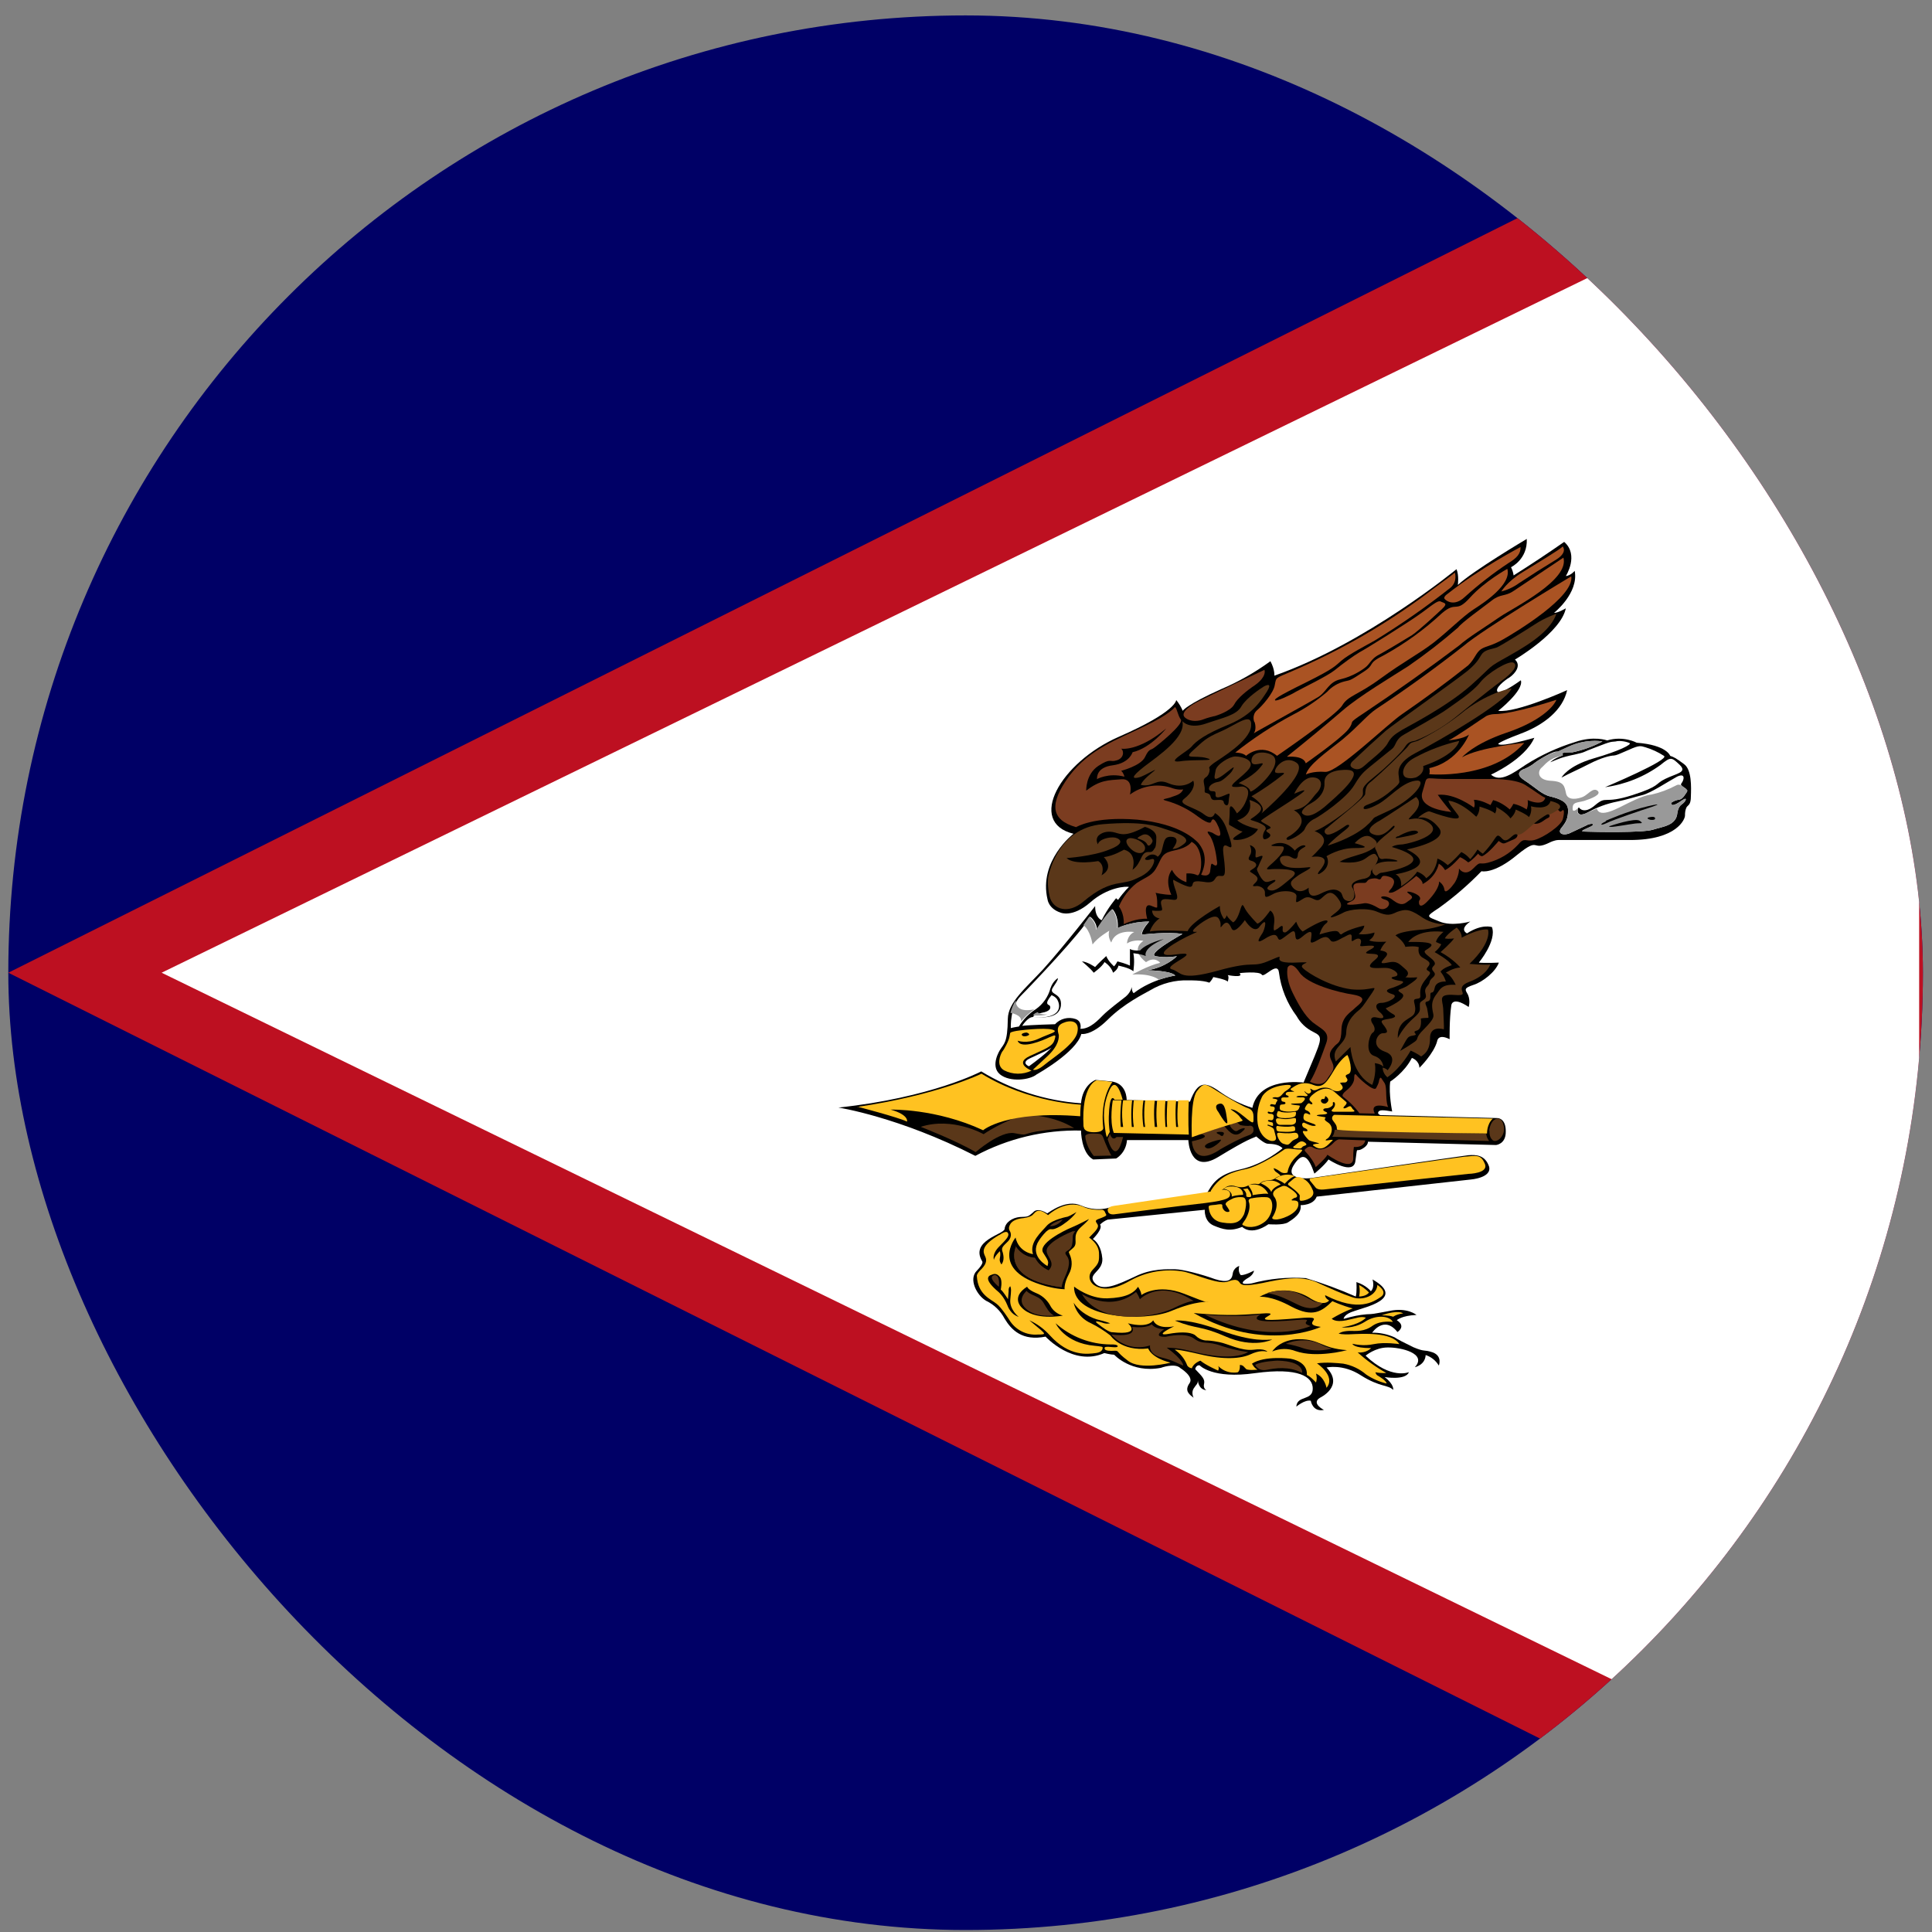 <svg width="111" height="111" viewBox="0 0 111 111" fill="none" xmlns="http://www.w3.org/2000/svg">
<rect x="0" y="0" width="111" height="111" fill="#808080" stroke="none"/>
<g clip-path="url(#clip0_5158_372200)">
<path d="M0.477 0.886H110.477V110.886H0.477V0.886Z" fill="#000066"/>
<path d="M0.477 55.886L110.477 0.886V110.886L0.477 55.886Z" fill="#BD1021"/>
<path d="M9.286 55.886L110.262 6.687V105.085" fill="white"/>
<path d="M63.749 62.122C64.767 62.178 64.73 63.198 64.73 63.198L68.369 63.293C68.841 62.008 69.312 62.16 70.199 62.802C70.738 63.17 71.329 63.456 71.953 63.651C72.33 61.839 74.894 62.197 74.894 62.197C75.988 59.572 76.082 59.61 75.422 59.27C75.031 59.075 74.709 58.766 74.498 58.383C73.947 57.648 73.596 56.783 73.48 55.871C73.404 55.21 72.631 56.192 72.499 56.004C72.367 55.777 71.217 55.909 71.217 55.909C71.5 56.211 70.538 56.022 70.538 56.022C70.632 56.117 70.538 56.4 70.538 56.4C70.444 56.268 69.708 56.136 69.708 56.136C69.651 56.254 69.574 56.363 69.482 56.457C69.086 56.306 68.294 56.325 68.294 56.325C67.519 56.297 66.754 56.494 66.088 56.891C65.767 57.08 64.579 57.646 63.636 58.591C62.674 59.535 62.127 59.403 62.127 59.403C61.844 60.46 59.563 61.725 59.563 61.725C59.185 62.046 58.035 62.197 57.451 61.725C56.866 61.234 57.451 60.328 57.451 60.328C57.677 59.95 57.884 59.95 57.903 58.534C57.922 57.59 58.903 56.797 59.921 55.701C61.166 54.323 62.919 52.057 62.919 52.057C62.919 52.756 63.297 52.869 63.297 52.869C63.636 52.17 64.126 51.604 64.126 51.604C64.164 51.66 64.24 51.698 64.24 51.698C64.617 51.169 64.862 50.962 64.862 50.962C64.73 50.905 63.636 50.962 62.636 51.849C61.618 52.737 60.939 52.435 60.939 52.435C60.242 52.208 60.185 51.679 60.185 51.679C59.657 49.451 61.675 47.903 61.675 47.903C58.978 47.242 60.92 43.805 64.277 42.332C67.615 40.878 67.577 40.217 67.577 40.217C67.731 40.406 67.858 40.616 67.954 40.84C67.954 40.821 68.219 40.462 70.161 39.594C71.162 39.168 72.111 38.63 72.99 37.989C73.254 38.48 73.216 38.82 73.216 38.82C78.496 36.969 83.682 32.701 83.682 32.701C83.833 33.06 83.758 33.608 83.758 33.608C84.625 32.796 87.718 30.964 87.718 30.964C87.774 32.135 86.813 32.588 86.813 32.588C86.888 32.736 86.939 32.896 86.963 33.06C87.947 32.441 88.915 31.799 89.868 31.134C90.735 31.889 89.962 33.098 89.962 33.098C90.264 33.06 90.471 32.796 90.471 32.796C90.716 34.08 89.283 35.213 89.283 35.213C89.528 35.213 89.962 34.949 89.962 34.949C89.679 36.346 87.039 37.894 87.039 37.894C87.416 38.234 87.058 38.687 86.737 38.914C86.417 39.103 85.87 39.556 86.04 39.745C86.209 39.934 87.378 39.084 87.378 39.084C87.567 39.669 86.077 40.84 86.077 40.84C87.133 40.972 90.037 39.651 90.037 39.651C89.792 40.783 88.717 41.652 87.341 42.162C86.002 42.672 86.077 42.747 86.077 42.747C86.303 42.936 88.152 42.389 88.152 42.389C87.605 43.635 85.662 44.504 85.662 44.504C86.19 44.976 86.926 44.428 87.661 43.937C88.542 43.378 89.493 42.94 90.49 42.634C91.565 42.256 92.338 42.54 92.338 42.54C93.281 42.256 94.035 42.672 94.035 42.672C95.77 42.804 95.959 43.427 95.959 43.427C96.147 43.484 96.298 43.559 96.751 43.899C97.204 44.22 97.166 45.24 97.147 45.75C97.147 46.241 96.996 46.241 96.902 46.373C96.826 46.524 96.808 46.675 96.808 46.864C96.808 47.053 96.355 48.261 93.658 48.261H89.547C89.321 48.261 89.057 48.394 89.057 48.394C87.925 48.96 88.529 48.016 87.171 49.111C85.813 50.244 85.115 50.055 85.115 50.055C84.363 50.832 83.542 51.54 82.664 52.17C81.853 52.699 81.985 52.642 82.702 52.944C83.418 53.247 84.474 52.944 84.474 52.944C83.795 53.416 84.286 53.624 84.286 53.624C85.153 53.058 85.719 53.266 85.719 53.266C86.002 54.059 84.965 55.305 84.965 55.305C85.361 55.343 86.115 55.305 86.115 55.305C85.926 55.834 85.191 56.419 84.644 56.589C84.078 56.778 84.172 56.853 84.342 57.155C84.493 57.514 84.38 57.854 84.38 57.854C83.399 57.193 83.38 57.779 83.38 57.779C83.267 58.553 83.286 59.705 83.286 59.705C82.607 59.365 82.57 59.818 82.57 59.818C82.381 60.536 81.551 61.348 81.551 61.348C81.532 60.913 81.118 60.781 81.118 60.781C80.684 61.631 79.873 62.141 79.873 62.141C79.779 62.858 79.986 63.859 79.986 63.859C79.458 63.765 79.269 63.765 79.194 63.878C79.118 64.01 79.307 64.067 79.307 64.067L86.021 64.237C86.115 64.237 86.511 64.293 86.511 64.992C86.53 65.747 85.945 65.785 85.945 65.785L78.591 65.596C78.591 65.596 78.628 65.804 78.251 66.012C77.874 66.219 78.006 65.785 77.874 66.692C77.78 67.579 76.328 66.616 76.328 66.616C76.082 66.975 75.517 67.428 75.517 67.428C75.177 66.427 74.838 66.106 74.31 66.975C73.801 67.844 75.272 67.692 75.272 67.692C75.272 67.692 83.89 66.427 84.361 66.371C84.833 66.333 85.323 66.371 85.549 67.013C85.738 67.674 84.493 67.768 84.493 67.768L75.649 68.75C75.46 69.26 74.725 69.241 74.725 69.241C74.8 69.732 74.272 70.053 74.008 70.223C73.725 70.412 72.876 70.336 72.876 70.336C71.858 71.035 71.368 70.487 71.368 70.487C70.689 70.77 70.274 70.638 69.727 70.412C69.162 70.166 69.218 69.505 69.218 69.505L63.636 70.072C63.475 70.137 63.327 70.234 63.202 70.355C63.391 70.6 62.787 71.186 62.787 71.186C62.976 71.299 63.278 71.62 63.334 72.319C63.372 73.074 62.429 73.188 62.901 73.716C63.353 74.226 64.24 73.792 65.22 73.338C66.163 72.867 67.106 72.923 67.521 72.923C67.936 72.923 69.086 73.225 69.803 73.49C70.519 73.716 70.764 73.565 70.821 73.206C70.859 72.829 71.198 72.734 71.198 72.734C71.104 73.093 71.292 73.263 71.292 73.263C71.575 73.263 72.047 72.999 72.047 72.999C72.009 73.282 71.651 73.452 71.651 73.452C70.953 73.905 71.915 73.735 71.915 73.735C72.928 73.463 73.98 73.361 75.026 73.433C76.003 73.726 76.96 74.079 77.893 74.49C77.968 74.245 77.93 73.66 77.93 73.66C78.515 73.848 78.76 74.188 78.76 74.188C79.005 73.943 78.855 73.508 78.855 73.508C80.778 74.604 78.44 75.095 77.817 75.321C77.195 75.51 77.195 75.775 77.195 75.775C77.723 75.623 78.081 75.548 78.515 75.51C78.93 75.491 78.779 75.51 79.816 75.321C80.853 75.095 81.382 75.548 81.382 75.548C80.514 75.586 80.25 75.85 80.25 75.85C80.816 76.209 80.288 76.53 80.288 76.53C79.515 75.548 78.836 76.568 78.836 76.568C79.277 76.562 79.715 76.653 80.118 76.832C80.288 76.945 80.684 77.153 81.193 77.398C81.91 77.701 81.759 77.512 82.324 77.701C82.89 77.927 82.664 78.456 82.664 78.456C82.494 78.17 82.226 77.955 81.91 77.852C81.872 78.437 81.287 78.55 81.287 78.55C82.023 77.757 80.457 77.398 79.722 77.417C79.005 77.417 78.459 77.889 78.459 77.889C79.929 79.287 80.948 78.834 80.948 78.834C80.759 79.325 79.552 79.117 79.552 79.117C80.118 79.551 80.043 79.853 80.043 79.853C79.741 79.551 79.269 79.702 78.195 79.022C77.157 78.343 76.214 78.569 76.214 78.569C77.252 79.646 75.837 80.306 75.837 80.306C75.309 80.627 76.064 81.005 76.064 81.005C75.403 81.137 75.309 80.477 75.309 80.477C74.97 80.401 74.479 80.816 74.479 80.816C74.517 80.156 75.403 80.495 75.422 79.797C75.441 79.098 74.612 78.55 72.122 78.89C69.633 79.249 68.916 78.437 68.916 78.437C68.69 78.437 68.671 78.664 68.671 78.664C69.048 79.06 69.237 79.23 69.18 79.495C69.105 79.778 69.312 79.872 69.312 79.872C68.841 79.834 68.822 79.306 68.822 79.306C68.822 79.532 68.728 79.532 68.577 79.778C68.426 80.023 68.577 80.306 68.577 80.306C68.369 80.137 68.011 79.929 68.351 79.457C68.596 79.079 67.823 78.607 67.823 78.607C67.502 78.286 66.691 78.588 66.691 78.588C64.994 78.909 64.013 77.833 64.013 77.833C63.825 77.833 63.447 77.738 63.447 77.738C61.656 78.531 60.072 76.794 60.072 76.794C58.733 77.059 58.111 76.416 57.715 75.756C57.482 75.31 57.111 74.953 56.658 74.736C56.13 74.434 55.621 73.49 56.13 72.999C56.545 72.564 56.432 72.47 56.432 72.47C55.716 71.28 57.658 70.921 57.715 70.619C57.752 70.223 58.167 69.958 58.601 69.921C59.053 69.902 59.053 69.921 59.355 69.656C59.619 69.335 60.166 69.713 60.166 69.713C60.298 69.637 61.26 68.882 62.108 69.26C62.976 69.637 63.693 69.392 63.693 69.392C64.296 69.26 69.331 68.58 69.331 68.58C69.633 68.07 69.897 67.485 71.274 67.183C72.65 66.88 73.687 65.974 73.687 65.974C73.442 65.71 73.027 65.728 72.82 65.71C72.612 65.691 72.179 65.294 72.179 65.294C71.915 65.426 71.802 65.37 69.972 66.484C68.332 67.466 68.275 65.502 68.275 65.502H64.749C64.692 66.257 64.126 66.559 64.126 66.559L62.806 66.616C62.108 66.238 62.108 64.954 62.108 64.954C59.993 64.908 57.902 65.409 56.036 66.408C51.623 64.161 48.172 63.633 48.172 63.633C53.528 63.066 56.376 61.555 56.376 61.555C58.113 62.616 60.079 63.244 62.108 63.387C62.203 62.311 62.938 62.046 62.938 62.046L63.749 62.122Z" fill="black"/>
<path d="M57.406 70.954C56.293 71.601 56.5 71.962 56.594 72.171C56.689 72.361 56.708 72.57 56.406 72.893C56.085 73.197 56.123 73.311 56.123 73.311C56.179 74.394 56.934 74.641 57.255 74.907C57.538 75.116 57.99 75.838 57.99 75.838C58.16 76.117 58.404 76.343 58.693 76.49C58.983 76.638 59.308 76.701 59.631 76.674C60.084 76.674 60.046 76.636 59.82 76.427L59.141 75.857C59.585 76.058 59.983 76.349 60.31 76.712C61.442 77.966 62.498 77.795 62.951 77.738C63.423 77.681 63.347 77.396 63.347 77.396C63.328 77.358 62.895 77.32 62.895 77.32C61.159 77.168 60.65 76.028 60.65 76.028C61.522 76.8 62.639 77.232 63.8 77.244C64.29 77.225 64.253 77.377 64.158 77.396C64.045 77.415 63.913 77.396 63.668 77.377C63.442 77.377 63.442 77.415 63.479 77.529C63.555 77.605 63.762 77.624 64.045 77.605C64.309 77.605 64.083 77.643 64.8 78.175C65.516 78.746 67.252 78.29 67.252 78.29C66.12 78.004 65.969 77.472 65.969 77.472C64.422 77.662 63.8 76.731 63.8 76.731C63.453 76.46 63.081 76.224 62.687 76.028C61.819 75.648 61.687 74.85 61.687 74.85C61.933 75.23 62.404 75.61 63.008 75.8C63.63 75.952 63.781 76.028 63.781 76.028C63.63 76.063 63.472 76.049 63.328 75.99C62.725 75.8 63.064 76.047 63.064 76.047C63.743 76.598 63.913 76.541 63.913 76.541C65.667 76.731 64.8 76.028 64.8 76.028C66.026 76.332 66.252 75.857 66.252 75.857C66.516 76.427 67.459 76.199 67.459 76.199C66.195 76.826 67.139 76.636 67.139 76.636C68.421 76.408 68.685 76.731 68.685 76.731C69.006 77.054 69.364 77.016 69.364 77.016C69.364 77.016 69.591 77.016 70.062 77.111C70.553 77.206 71.307 77.624 72.005 77.548C72.684 77.453 72.816 77.662 72.816 77.662C72.665 77.624 72.364 77.567 71.835 77.814C71.288 78.061 70.345 78.137 68.968 77.814C67.591 77.491 67.497 77.548 67.497 77.548C67.796 77.75 68.032 78.033 68.176 78.365C68.233 78.594 68.478 78.612 68.478 78.612C68.572 78.308 68.968 78.175 68.968 78.175C69.251 78.422 69.987 78.746 69.987 78.746C70.062 78.594 69.987 78.48 69.987 78.48C70.496 78.993 71.119 78.841 71.119 78.841C71.269 78.727 71.232 78.422 71.232 78.422C71.439 78.422 71.477 78.555 71.609 78.669C71.798 78.746 72.25 78.689 72.25 78.689C72.062 78.612 71.93 78.347 71.93 78.347C72.647 77.871 74.137 78.061 74.137 78.061C75.212 78.27 75.08 78.993 75.08 78.993C75.306 79.088 75.608 79.43 75.608 79.43C75.702 79.164 75.608 78.916 75.608 78.916C76.117 79.145 76.212 79.734 76.212 79.734C76.777 79.069 75.664 78.328 75.664 78.328C76.212 78.251 76.796 78.308 77.173 78.347C77.661 78.433 78.117 78.65 78.494 78.974C78.85 79.214 79.246 79.387 79.663 79.487C79.663 79.335 79.248 79.088 79.154 79.031C79.06 78.993 79.022 78.841 79.022 78.841C79.399 78.916 79.644 78.879 79.644 78.879C79.055 78.55 78.504 78.154 78.003 77.7C78.494 77.757 78.777 77.453 78.777 77.453C77.739 77.453 77.702 77.206 77.702 77.206C77.834 77.225 78.305 77.358 78.928 77.225C79.55 77.092 80.399 77.225 80.399 77.225C79.946 76.503 78.23 76.636 77.664 76.655C77.098 76.693 76.909 76.617 76.909 76.617C76.985 76.579 77.098 76.484 77.513 76.465C77.947 76.465 78.381 76.522 78.871 76.161C79.343 75.838 80.022 75.952 80.022 75.952C79.871 75.61 79.079 75.496 78.4 75.952C77.721 76.37 77.079 76.256 77.079 76.256C78.173 76.104 78.475 75.705 78.475 75.705C78.173 75.61 77.984 75.724 77.343 75.857C76.683 75.99 76.513 75.762 76.513 75.762C77.211 75.344 77.721 75.173 77.721 75.173C77.117 75.021 76.551 74.755 76.551 74.755C75.928 75.363 75.419 75.705 74.212 75.078C73.005 74.413 72.364 74.508 72.364 74.508C72.819 74.249 73.337 74.123 73.86 74.143C74.383 74.163 74.89 74.329 75.325 74.622C76.117 75.097 76.362 74.717 76.362 74.717C76.098 74.565 76.136 74.413 76.136 74.413C78.06 75.401 78.909 74.793 79.343 74.508C79.758 74.204 79.135 73.824 79.135 73.824C79.097 74.432 78.305 74.755 77.683 74.527C77.06 74.318 76.494 74.052 75.608 73.653C74.703 73.273 73.608 73.482 72.552 73.71C71.496 73.919 71.383 73.824 71.269 73.748C71.175 73.653 71.138 73.406 70.59 73.615C70.062 73.843 68.817 73.254 68.044 73.064C66.979 72.87 65.88 73.051 64.932 73.577C63.838 74.204 63.291 74.052 62.97 73.9C62.649 73.748 62.423 73.33 62.781 72.95C63.14 72.57 63.159 72.494 63.14 71.962C63.102 71.43 62.574 71.106 62.574 71.106C63.064 70.612 63.178 70.48 63.008 70.27C62.857 70.061 63.102 70.061 63.385 69.928C63.668 69.814 63.536 69.795 63.479 69.624C63.404 69.472 63.253 69.51 63.253 69.51C62.612 69.529 62.253 69.339 62.253 69.339C61.216 68.864 60.216 69.814 60.216 69.814C59.631 69.339 59.48 69.662 59.367 69.757C59.292 69.871 59.066 69.947 58.801 69.985C58.537 70.004 58.141 70.099 58.028 70.365C58.028 70.365 57.896 70.555 58.028 70.746C58.028 70.746 58.198 71.011 57.915 71.316C57.613 71.62 57.5 71.677 57.613 71.962C57.688 72.247 57.67 72.475 57.538 72.646C57.538 72.646 57.406 72.494 57.443 72.304C57.481 72.114 57.481 71.981 57.443 71.886C57.443 71.886 57.142 72.171 57.104 72.38C57.104 72.38 56.972 72.057 57.406 71.62C57.821 71.202 58.028 70.993 57.896 70.822C57.802 70.689 57.5 70.897 57.425 70.954H57.406Z" fill="#FFC221"/>
<path d="M58.518 75.652C58.518 75.652 57.988 75.233 58.045 74.662C58.102 74.091 58.102 74.052 58.045 73.9C58.045 73.9 57.931 73.957 57.95 74.186L57.912 74.643C57.912 74.643 57.629 74.186 57.496 74.091C57.496 74.091 57.61 73.596 57.458 73.386C57.307 73.177 57.156 73.158 56.985 73.234C56.72 73.31 56.55 73.538 57.364 74.224C57.364 74.224 57.666 74.471 57.874 74.985C58.083 75.537 58.442 75.614 58.499 75.652H58.518ZM61.167 74.072C61.167 74.072 61.11 73.767 61.413 73.196C61.51 73.023 61.564 72.828 61.571 72.629C61.577 72.431 61.536 72.233 61.451 72.054C61.394 71.901 61.356 71.959 61.64 71.711C62.018 71.406 61.507 71.026 62.113 70.493C62.113 70.493 62.491 70.169 62.567 70.036C62.567 70.036 61.961 70.359 61.545 70.531C61.129 70.702 59.596 71.463 59.937 71.978C60.278 72.492 60.24 72.51 60.183 72.739C60.183 72.739 59.237 72.244 59.596 71.445C59.596 71.445 59.729 71.14 60.107 70.759C60.486 70.436 60.278 70.835 60.977 70.416C60.977 70.416 61.545 70.074 61.848 69.636C61.848 69.636 61.469 69.864 61.337 69.903C61.337 69.903 60.505 70.055 60.164 70.397C59.842 70.778 59.123 71.368 59.35 72.054C59.35 72.054 58.537 71.959 58.347 71.102C58.347 71.102 56.815 72.987 60.05 73.881C60.05 73.881 60.618 74.052 61.167 74.072Z" fill="black"/>
<path d="M75.344 67.694C76.551 67.533 83.492 66.526 84.133 66.455C84.812 66.401 85.076 66.311 85.303 66.85C85.567 67.425 84.359 67.443 84.359 67.443L76.061 68.341C75.684 68.377 75.589 68.233 75.589 68.233L75.269 67.838C75.269 67.838 75.174 67.73 75.344 67.694Z" fill="#FFC221"/>
<path d="M58.371 71.615C58.371 71.615 57.491 73.481 60.919 73.933C60.919 73.933 60.919 73.744 61.066 73.424C61.213 73.141 61.506 72.538 61.213 72.161C60.938 71.784 61.451 71.973 61.506 71.464C61.597 70.974 61.469 71.031 61.708 70.71C61.708 70.71 60.644 71.106 60.241 71.596C59.819 72.086 60.791 72.444 60.241 72.991C60.241 72.991 59.728 72.802 59.453 72.256C59.453 72.256 58.793 72.274 58.353 71.596L58.371 71.615Z" fill="#5A3719"/>
<path d="M61.727 73.933C61.727 73.933 62.599 74.629 63.623 74.594C64.665 74.559 65.12 74.316 65.386 73.933C65.386 73.933 65.575 74.211 65.575 74.403C65.575 74.403 66.485 73.724 68.04 74.333C69.594 74.942 69.101 74.75 69.442 74.803C69.442 74.803 68.779 74.698 67.281 75.324C65.727 75.968 61.67 75.742 61.708 73.933H61.727Z" fill="black"/>
<path d="M60.317 70.441C60.317 70.441 60.69 70.516 61.063 70.066C61.063 70.066 60.56 70.178 60.317 70.441ZM57.39 73.933C57.39 73.933 56.682 73.37 57.129 73.257C57.129 73.257 57.465 73.182 57.39 73.933Z" fill="#5A3719"/>
<path d="M73.094 77.646C73.094 77.646 73.524 76.941 74.657 76.941C75.829 76.941 75.946 77.475 77.391 77.57C77.391 77.57 75.653 78.047 74.442 77.627C74.227 77.543 73.998 77.501 73.766 77.504C73.535 77.507 73.306 77.556 73.094 77.646V77.646Z" fill="black"/>
<path d="M62.138 74.333C62.138 74.333 63.814 75.435 65.267 74.229C65.267 74.229 65.379 74.354 65.491 74.645C65.491 74.645 66.608 73.46 68.583 74.749C68.583 74.749 68.341 74.707 67.409 75.165C66.199 75.747 63.144 76.142 62.138 74.312V74.333Z" fill="#5A3719"/>
<path d="M68.582 75.437C68.582 75.437 70.208 75.614 71.566 75.525C72.407 75.49 73.325 75.348 72.885 75.596C72.407 75.862 72.636 75.898 74.587 75.738C76.499 75.561 74.568 76.075 75.887 76.234C75.887 76.234 72.656 77.759 68.582 75.437Z" fill="black"/>
<path d="M72.802 74.286C72.802 74.286 73.764 73.94 74.667 74.343C75.532 74.766 75.398 74.804 75.993 74.862C75.993 74.862 75.59 75.438 74.609 74.977C73.648 74.497 73.379 74.401 72.802 74.286ZM73.879 77.205C73.879 77.205 74.821 76.744 75.859 77.225C75.974 77.301 76.243 77.417 76.532 77.474C76.532 77.474 75.744 77.724 74.917 77.474C74.58 77.353 74.233 77.263 73.879 77.205V77.205ZM69.227 75.534C69.227 75.534 71.342 75.726 72.457 75.496C72.457 75.496 71.149 76.13 74.456 75.841C74.456 75.841 75.167 75.765 75.09 75.88C74.994 75.995 74.936 76.072 75.302 76.187C75.302 76.187 72.86 77.301 69.227 75.534V75.534Z" fill="#5A3719"/>
<path d="M59.019 73.933C59.019 73.933 59.038 74.08 59.506 74.282C59.992 74.466 60.245 74.833 60.343 75.017C60.414 75.154 60.516 75.275 60.639 75.373C60.764 75.471 60.908 75.544 61.063 75.586C61.063 75.586 59.389 75.917 58.669 75.09C58.669 75.09 58.084 74.521 58.999 73.933" fill="black"/>
<path d="M71.715 77.678C71.715 77.678 71.093 77.621 70.206 77.336C69.338 77.014 69.112 77.279 68.622 76.919C68.131 76.539 67.131 76.767 66.962 76.805C66.773 76.805 66.245 76.805 66.886 76.368C66.886 76.368 66.377 76.368 66.169 76.083C66.169 76.083 65.943 76.33 65.037 76.235C65.037 76.235 65.453 76.862 63.849 76.672C64.117 76.987 64.471 77.214 64.867 77.326C65.264 77.438 65.684 77.428 66.075 77.298C66.075 77.298 65.962 77.792 66.698 77.982C67.452 78.172 67.584 78.305 67.98 78.457C67.98 78.457 68.018 78.153 67.037 77.431C67.037 77.431 67.565 77.412 68.32 77.602C69.074 77.792 70.791 78.21 71.715 77.678V77.678ZM72.112 78.419C72.112 78.419 72.281 78.798 72.772 78.703C73.243 78.609 74.036 78.476 74.809 78.874C74.809 78.874 74.96 78.21 73.394 78.172C73.394 78.172 72.432 78.21 72.112 78.419ZM58.982 74.166C58.982 74.166 58.379 74.659 58.926 75.172C59.416 75.647 60.19 75.609 60.567 75.59C60.567 75.59 60.322 75.476 60.152 75.172C59.944 74.887 59.944 74.678 59.529 74.489C59.114 74.299 59.058 74.261 58.982 74.166ZM58.379 71.603C58.379 71.603 57.454 73.501 61.001 73.957C61.001 73.957 61.001 73.767 61.152 73.444C61.265 73.159 61.585 72.552 61.303 72.172C61.001 71.792 61.529 71.982 61.604 71.47C61.68 70.976 61.548 71.033 61.793 70.71C61.793 70.71 60.699 71.109 60.284 71.603C59.85 72.096 60.85 72.457 60.284 73.007C60.284 73.007 59.756 72.818 59.473 72.286C59.473 72.286 58.794 72.286 58.341 71.603H58.379Z" fill="#5A3719"/>
<path d="M67.508 75.876C67.508 75.876 68.266 75.745 70.14 76.438C72.034 77.13 72.81 76.962 73.094 76.962C73.094 76.962 72.034 77.504 70.386 76.774C68.928 76.138 68.834 76.4 67.508 75.876Z" fill="black"/>
<path d="M79.368 75.574C79.368 75.574 79.783 75.555 80.047 75.652C80.047 75.652 80.198 75.516 80.613 75.458C80.613 75.458 80.349 75.225 79.368 75.574ZM78.085 74.489C78.085 74.489 78.5 74.489 78.651 74.257C78.651 74.257 78.405 73.985 78.085 73.83C78.085 73.83 78.16 74.16 78.085 74.489ZM63.648 69.568C63.648 69.568 63.554 69.335 64.026 69.277L70.31 68.347C70.31 68.347 70.612 68.347 70.668 68.541C70.706 68.793 70.631 68.948 69.215 69.122C67.8 69.277 64.064 69.761 64.064 69.761C64.064 69.761 63.686 69.839 63.648 69.568Z" fill="#FFC221"/>
<path d="M69.442 69.331C69.442 69.331 69.442 70.13 70.234 70.239C70.99 70.365 71.254 70.202 71.465 69.785C71.518 69.676 71.746 68.841 71.412 68.787C71.229 68.763 71.042 68.781 70.867 68.841C70.603 68.968 70.357 69.095 70.427 69.222C70.638 69.531 70.673 69.585 70.603 69.622C70.409 69.676 70.269 69.495 70.234 69.368C70.198 69.222 70.339 69.132 69.829 69.222C69.618 69.241 69.442 69.241 69.442 69.331V69.331Z" fill="#FFC221"/>
<path d="M72.804 68.786C73.228 68.843 73.189 69.758 72.688 70.178C72.111 70.635 71.591 70.464 71.591 70.464C71.283 70.349 71.34 70.388 71.552 70.063C71.745 69.739 71.86 69.32 71.745 69.034C71.706 68.938 71.803 68.843 71.937 68.843C71.937 68.843 72.361 68.748 72.804 68.786Z" fill="#FFC221"/>
<path d="M73.224 68.782C73.224 68.782 73.55 69.159 73.143 69.876C73.143 69.876 72.939 70.083 73.367 70.064C73.773 70.027 74.709 69.631 74.587 69.103C74.587 69.103 74.587 68.971 74.323 68.971C74.079 68.99 74.282 68.858 74.384 68.82C74.486 68.82 74.791 68.688 73.977 68.198C73.977 68.198 73.855 68.103 73.692 68.141C73.57 68.198 73.143 68.33 73.143 68.594C73.143 68.688 73.224 68.782 73.224 68.782V68.782Z" fill="#FFC221"/>
<path d="M74.06 68.112C74.06 68.112 74.696 68.569 74.677 68.708C74.677 68.827 74.619 69.026 74.792 68.986C74.947 68.986 75.602 68.827 75.428 68.39C75.236 67.933 75.043 67.793 74.754 67.654C74.445 67.555 74.368 67.694 74.099 67.913C74.099 67.913 73.906 68.032 74.06 68.112V68.112ZM70.764 68.748C70.764 68.748 70.86 68.43 70.301 68.29C70.301 68.29 70.533 68.092 71.014 68.191C71.458 68.29 71.419 68.629 71.419 68.648C71.419 68.648 71.053 68.648 70.764 68.748V68.748ZM71.959 68.668C71.959 68.668 72.576 68.549 72.865 68.589C72.865 68.589 72.556 67.873 71.708 68.092C71.708 68.092 72.017 68.489 71.959 68.668ZM73.038 68.509C73.038 68.509 73.038 68.271 73.578 68.052C73.578 68.052 73.328 67.793 72.942 67.833C72.537 67.833 72.441 67.992 72.441 67.992C72.441 67.992 72.923 68.171 73.038 68.489V68.509ZM73.231 67.714C73.231 67.714 73.597 67.833 73.809 68.012C73.809 68.012 74.118 67.654 74.388 67.575C74.388 67.575 73.867 67.296 73.231 67.734V67.714Z" fill="#FFC221"/>
<path d="M56.047 66.198C56.047 66.198 57.481 64.952 58.281 65.105C59.082 65.258 58.691 65.163 59.548 65.009C60.442 64.875 61.336 64.779 61.708 64.817C61.708 64.817 60.628 64.05 58.747 64.05C58.747 64.05 57.425 64.53 56.512 65.163C56.512 65.163 54.724 64.146 52.899 64.741C52.899 64.741 54.892 65.508 56.065 66.198H56.047Z" fill="#5A3719"/>
<path d="M71.43 68.318L71.675 68.28C71.675 68.28 72.071 68.777 71.788 68.777C71.543 68.777 71.618 68.719 71.6 68.585C71.57 68.477 71.503 68.382 71.411 68.318H71.43ZM69.602 68.356C69.602 68.356 69.451 68.547 69.734 68.509C70.073 68.452 70.016 68.509 70.356 68.261C70.356 68.261 70.601 68.012 71.015 68.165C71.015 68.165 71.355 68.28 71.637 68.146C71.939 67.993 71.995 68.012 72.146 68.012C72.297 68.031 72.297 68.07 72.485 67.917C72.712 67.764 73.051 67.878 73.277 67.687C73.503 67.496 73.786 67.668 73.277 67.305C73.277 67.305 73.164 67.191 73.183 67.114C73.183 67.114 73.371 67.171 73.541 67.305C73.692 67.439 73.918 67.401 73.974 67.362C73.974 67.362 74.012 66.904 74.445 66.483C74.898 66.063 74.898 66.044 74.634 66.044C74.37 66.044 73.937 65.929 73.786 66.044C73.635 66.159 72.335 67.019 71.562 67.171C70.808 67.324 70.111 67.554 69.602 68.356V68.356ZM49.247 63.579C49.247 63.579 51.602 64.19 52.111 64.439C52.111 64.439 52.243 64.056 51.169 63.751C51.169 63.751 53.77 63.674 56.484 64.936C56.484 64.936 57.803 63.789 62.063 64.133C62.063 64.133 62.063 63.751 62.1 63.464C62.1 63.464 59.123 63.368 56.39 61.687C56.39 61.687 53.921 62.91 49.247 63.598V63.579ZM62.251 64.725C62.119 62.298 63.005 62.069 63.005 62.069C63.005 62.069 63.458 62.088 63.91 62.164C63.91 62.164 63.194 63.044 63.382 64.783C63.382 64.783 63.458 65.05 62.854 65.05C62.251 65.05 62.27 64.763 62.27 64.763L62.251 64.725Z" fill="#FFC221"/>
<path d="M62.841 66.413C62.841 66.413 62.39 65.889 62.352 65.277C62.352 65.277 62.352 65.124 62.785 65.124C63.236 65.146 63.292 65.103 63.405 65.408C63.499 65.692 63.781 66.304 63.856 66.392L62.841 66.413Z" fill="#5A3719"/>
<path d="M63.759 65.036C63.716 64.747 63.697 64.455 63.704 64.163C63.741 62.916 63.944 63.023 64.037 63.183H64.5C64.5 63.183 64.167 61.757 63.759 62.595C63.466 63.22 63.363 63.912 63.463 64.591C63.5 64.965 63.537 65.197 63.593 65.339L63.759 65.036Z" fill="#FFC221"/>
<path d="M68.949 65.147C68.949 65.147 69.814 65.289 68.478 65.571C68.478 65.571 68.534 67.107 70.115 66.03C70.115 66.03 71.076 65.465 71.716 65.236C71.716 65.236 72.054 65.147 72.017 64.9C72.017 64.9 72.054 64.618 71.716 64.688C71.716 64.688 71.433 64.688 71.245 64.635C71.245 64.635 71.057 64.424 70.944 64.494C70.812 64.582 70.511 64.529 70.755 64.812C70.981 65.059 71.057 64.989 71.17 64.918C71.282 64.847 71.791 64.671 71.32 65.059C70.85 65.448 70.492 64.83 70.341 64.706L68.949 65.147ZM64.525 65.324H64.149C64.149 65.324 63.923 65.606 63.772 65.147L63.641 65.448C63.641 65.448 64.092 67.09 64.525 65.324Z" fill="#5A3719"/>
<path d="M63.934 63.215C63.934 63.215 63.723 64.401 63.992 65.09L68.302 65.186C68.302 65.186 68.244 64.363 68.302 63.215H67.689C67.689 63.215 67.593 64.172 67.689 64.746H67.574C67.574 64.746 67.497 63.942 67.574 63.215H67.076C67.076 63.215 66.999 64.095 67.057 64.746H66.961C66.961 64.746 66.884 63.98 66.961 63.215H66.482C66.482 63.215 66.386 63.999 66.482 64.746H66.348C66.348 64.746 66.252 63.961 66.348 63.215H65.792C65.792 63.215 65.677 63.961 65.792 64.746H65.697C65.697 64.746 65.562 63.999 65.697 63.215H65.141C65.141 63.215 65.026 64.057 65.141 64.746H65.026C65.026 64.746 64.949 63.942 65.045 63.215H64.528C64.528 63.215 64.394 63.923 64.528 64.746H64.394C64.394 64.746 64.317 64.133 64.432 63.215H63.915H63.934ZM68.474 65.339C68.474 65.339 68.378 63.234 68.761 62.698C69.164 62.162 69.26 62.258 69.949 62.698C70.639 63.138 71.52 63.617 71.673 63.655C71.807 63.712 72.018 63.77 72.018 64.153C72.018 64.535 72.076 64.65 71.482 64.153C71.405 64.095 71.118 63.846 70.907 63.77C70.39 63.617 71.041 63.885 71.233 64.172C71.386 64.401 71.539 64.363 71.118 64.478C70.228 64.738 69.346 65.025 68.474 65.339V65.339Z" fill="#FFC221"/>
<path d="M69.978 63.861C69.978 63.861 69.684 63.489 70.064 63.414C70.409 63.321 70.443 64.009 70.512 64.419C70.564 64.847 70.064 64.009 69.995 63.879L69.978 63.861ZM69.46 65.665C69.46 65.665 69.046 65.832 69.322 65.963C69.598 66.112 70.357 65.423 70.098 65.479C69.822 65.516 69.46 65.665 69.46 65.665ZM70.029 65.032C70.029 65.032 70.392 64.995 70.305 65.163C70.254 65.349 70.116 65.237 70.064 65.181C69.995 65.163 69.753 65.051 70.029 65.032V65.032Z" fill="black"/>
<path d="M72.259 64.555C72.259 64.555 72.349 65.337 72.995 65.542C72.995 65.542 73.389 65.635 73.299 65.3L73.192 64.89C73.138 64.76 72.869 64.685 72.833 64.667C72.815 64.667 72.779 64.573 72.959 64.648C73.138 64.704 73.156 64.722 73.138 64.573C73.138 64.443 73.031 64.499 72.869 64.424C72.815 64.387 72.869 64.331 72.941 64.35C73.013 64.35 73.174 64.424 73.174 64.164C73.174 64.164 73.21 63.996 73.013 63.996C72.797 63.996 72.815 63.884 72.869 63.866C72.941 63.866 73.156 64.015 73.228 63.735C73.299 63.474 72.923 63.642 72.977 63.493C73.031 63.344 73.299 63.568 73.299 63.4C73.335 63.251 73.551 63.176 73.174 63.12C73.013 63.102 73.174 63.009 73.353 63.046C73.569 63.065 73.694 62.822 73.802 62.729C73.945 62.636 74.609 62.226 73.694 62.357C72.797 62.487 72.528 62.953 72.493 63.046C72.27 63.513 72.189 64.039 72.259 64.555V64.555Z" fill="#FFC221"/>
<path d="M74.298 65.087C74.422 65.068 74.528 65.087 74.563 65.16C74.704 65.473 74.386 65.381 74.192 65.602C73.998 65.822 73.98 65.785 73.733 65.712C73.468 65.62 73.38 65.215 73.38 65.215C73.344 65.068 73.45 65.068 73.574 65.087C73.574 65.087 74.016 65.142 74.298 65.087ZM73.344 64.921C73.344 64.921 73.344 64.995 73.521 65.013C73.645 65.013 74.086 65.068 74.369 64.976C74.369 64.976 74.439 64.976 74.404 64.792C74.404 64.792 74.404 64.664 74.174 64.719C73.927 64.756 73.592 64.719 73.468 64.701C73.362 64.664 73.291 64.701 73.344 64.903V64.921ZM73.309 64.369C73.309 64.369 73.309 64.59 73.521 64.627H74.174C74.281 64.627 74.439 64.572 74.457 64.443C74.457 64.278 74.51 64.186 74.21 64.259C73.91 64.333 73.574 64.278 73.539 64.259C73.503 64.259 73.309 64.204 73.309 64.351V64.369ZM73.415 63.855C73.415 63.855 73.344 63.983 73.362 64.075C73.362 64.186 73.539 64.241 73.839 64.241C74.139 64.241 74.422 64.186 74.439 64.075C74.457 63.965 74.528 63.836 74.298 63.891C74.076 63.928 73.849 63.928 73.627 63.891C73.503 63.836 73.415 63.818 73.415 63.855V63.855Z" fill="#FFC221"/>
<path d="M85.387 65.136C85.387 65.136 85.387 65.328 85.555 65.554L76.532 65.31C76.532 65.31 76.644 65.24 76.681 64.909L85.387 65.136Z" fill="#5A3719"/>
<path d="M73.542 63.531C73.542 63.531 73.469 63.761 73.616 63.8C73.763 63.857 74.039 63.896 74.407 63.838C74.407 63.838 74.591 63.838 74.646 63.646C74.72 63.454 74.701 63.55 74.205 63.454C74.205 63.454 74.039 63.397 74.499 63.397C74.499 63.397 74.775 63.397 74.793 63.358C74.849 63.32 75.198 63.013 74.738 63.051C74.297 63.051 74.517 62.955 74.738 62.955C74.977 62.955 75.032 63.013 75.106 62.955C75.18 62.897 75.106 62.916 74.996 62.782C74.885 62.648 74.959 62.686 75.051 62.782C75.143 62.84 75.198 62.859 75.29 62.782C75.4 62.667 75.216 62.532 75.29 62.552C75.364 62.552 75.419 62.724 75.695 62.59C76.007 62.417 76.394 62.494 76.504 62.59C76.596 62.667 76.909 62.782 77.093 62.59C77.277 62.398 76.872 62.206 77.038 62.206C77.222 62.168 77.332 62.245 77.406 62.091C77.479 61.937 77.13 61.822 77.461 61.707C77.773 61.63 77.498 60.689 77.406 60.612C77.406 60.612 77.038 60.824 76.651 61.477C76.247 62.148 76.007 62.552 75.474 62.34C74.738 62.033 74.315 62.475 74.186 62.532C74.002 62.667 74.591 62.724 74.241 62.724C73.91 62.724 73.91 62.763 73.874 62.821C73.855 62.859 73.874 62.916 73.947 62.936C74.002 62.936 74.131 63.051 73.929 63.051C73.708 63.051 73.561 63.013 73.634 63.243C73.634 63.243 73.634 63.281 73.745 63.3C73.874 63.3 73.929 63.454 73.689 63.454C73.542 63.454 73.542 63.512 73.542 63.531V63.531ZM74.352 65.835C74.352 65.835 74.205 65.95 74.407 65.969C74.628 65.969 74.738 66.027 74.812 65.912C74.885 65.796 75.18 65.835 74.996 65.662C74.775 65.489 74.646 65.585 74.352 65.854V65.835Z" fill="#FFC221"/>
<path d="M75.341 62.963C75.341 62.963 76.065 62.212 76.663 62.726L77.351 63.319C77.351 63.319 77.424 63.379 77.261 63.537C77.08 63.715 77.261 63.715 77.442 63.596C77.623 63.497 77.623 63.596 77.714 63.715C77.804 63.814 77.931 63.873 77.641 63.873H76.754C76.754 63.873 76.355 63.913 76.573 63.715C76.754 63.537 76.717 63.319 76.627 63.319C76.518 63.319 76.627 63.438 76.554 63.517C76.482 63.596 76.355 63.675 76.192 63.675C76.029 63.675 75.938 63.794 76.156 63.873C76.391 63.972 76.138 64.031 76.011 64.031C75.884 64.031 75.341 64.071 75.902 64.15C76.482 64.229 75.848 64.209 76.264 64.466C76.754 64.763 76.409 65.376 76.228 65.436C76.228 65.436 76.047 65.554 76.283 65.515C76.536 65.475 76.663 65.455 76.482 65.594C76.319 65.752 75.975 66.207 75.504 65.851C75.504 65.851 75.268 65.752 75.667 65.712C76.065 65.712 75.341 65.594 75.214 65.515C75.105 65.436 74.67 64.921 74.942 64.981C75.232 65.04 75.123 64.862 74.942 64.803C74.779 64.743 74.761 64.466 74.942 64.506C75.123 64.585 75.341 64.704 75.504 64.684C75.667 64.684 75.612 64.605 75.286 64.506C74.96 64.387 74.834 64.368 74.906 64.071C74.978 63.774 75.341 64.189 75.268 63.972C75.178 63.735 74.852 63.853 75.015 63.577C75.178 63.3 75.232 63.398 75.304 63.438C75.377 63.458 75.486 63.438 75.304 63.28C75.141 63.161 75.304 63.003 75.341 62.963V62.963Z" fill="#FFC221"/>
<path d="M75.887 63.278C75.887 63.278 75.887 63.11 76.024 63.144C76.143 63.144 76.109 63.043 76.143 62.976C76.177 62.976 76.484 63.178 76.194 63.379C76.092 63.446 75.921 63.379 75.904 63.278H75.887Z" fill="black"/>
<path d="M76.659 64.05C76.659 64.05 76.399 64.177 76.622 64.432C76.808 64.669 76.808 64.742 76.808 64.888C76.789 65.033 85.435 65.124 85.435 65.124C85.435 65.124 85.417 64.578 85.77 64.269L76.659 64.05V64.05Z" fill="#FFC221"/>
<path d="M85.555 64.973C85.555 64.973 85.599 64.463 85.906 64.306C86.081 64.209 86.3 64.267 86.388 64.659C86.541 65.228 85.993 65.718 85.752 65.502C85.533 65.306 85.577 64.973 85.577 64.973H85.555Z" fill="#5A3719"/>
<path d="M75.59 67.058C75.59 67.058 76.172 66.551 76.265 66.345C76.265 66.345 77.841 67.471 77.747 66.439C77.747 66.439 77.747 66.157 77.785 65.895C77.785 65.895 78.347 65.97 78.441 65.52L76.978 65.463C76.978 65.463 76.828 65.426 76.603 65.67C76.378 65.914 75.909 66.176 75.478 65.951C75.478 65.951 75.29 65.801 75.103 65.932C74.915 66.064 74.915 66.082 75.065 66.233C75.215 66.383 75.534 66.814 75.59 67.058ZM78.966 63.981L78.103 63.962C78.103 63.962 77.803 63.512 77.184 63.024C77.184 63.024 76.997 62.949 77.334 62.668C77.71 62.387 77.803 62.105 77.803 61.955C77.803 61.843 77.803 61.617 77.935 61.767C78.047 61.936 78.929 62.743 79.06 62.518C79.191 62.274 79.229 62.161 79.229 62.086C79.266 62.011 79.285 61.786 79.416 62.03C79.548 62.255 79.623 62.199 79.641 62.781C79.641 62.781 79.641 63.4 79.754 63.606C79.754 63.606 78.629 63.25 78.985 63.981H78.966ZM75.252 62.143C75.252 62.143 75.909 62.518 76.228 62.03C76.528 61.542 76.753 61.467 76.509 60.961C76.265 60.511 76.509 60.285 76.697 60.079C76.884 59.891 77.053 59.929 77.072 59.141C77.091 58.391 77.635 58.147 77.86 57.903C78.103 57.678 78.685 57.321 77.785 57.152C76.903 57.021 75.103 56.552 74.652 55.858C74.183 55.164 73.977 55.576 73.977 55.595C73.977 55.633 73.827 56.139 74.277 57.059C74.727 57.978 75.121 58.559 75.59 58.86C76.022 59.178 76.415 59.329 76.19 59.948C75.965 60.567 75.59 61.655 75.252 62.161V62.143Z" fill="#7B3C20"/>
<path d="M77.588 60.154C77.588 60.154 77.682 61.763 78.839 62.331C78.839 62.331 79.1 61.707 78.988 61.082C78.988 61.082 79.362 61.12 79.474 61.29C79.474 61.29 79.474 60.836 78.951 60.665C78.391 60.495 78.671 59.454 78.858 59.34C79.044 59.227 78.988 58.999 78.858 58.81C78.727 58.621 78.708 58.356 79.156 58.469C79.604 58.583 79.53 58.356 79.25 58.129C78.988 57.901 79.007 57.617 79.38 57.617C79.754 57.617 80.407 57.239 80.015 57.125C79.642 57.011 79.511 56.879 80.015 56.746C80.556 56.557 80.818 56.387 80.426 56.349C80.015 56.292 79.754 56.16 80.146 56.103C80.519 56.027 80.09 55.63 79.642 55.611C79.175 55.592 78.242 55.762 78.988 55.156C79.735 54.55 77.924 55.005 78.671 54.588C79.418 54.21 78.41 54.361 78.26 54.361C78.13 54.361 78.13 54.361 78.186 54.172C78.242 53.964 78.092 53.85 77.85 53.983C77.644 54.115 77.644 54.115 77.663 53.831C77.663 53.547 77.402 53.755 77.234 53.831C77.047 53.907 76.655 54.21 76.468 54.058C76.319 53.869 76.225 53.699 75.722 54.001C75.18 54.323 75.311 54.058 75.329 53.907C75.329 53.755 75.516 53.225 74.826 53.812C74.135 54.399 74.676 53.187 74.135 53.585C73.575 54.001 73.519 54.077 73.425 53.907C73.351 53.717 73.239 53.566 72.623 53.964C72.007 54.342 72.473 53.717 72.548 53.585C72.641 53.434 72.903 52.544 72.361 53.244C72.361 53.244 72.1 53.736 71.521 52.865C71.521 52.865 70.924 53.736 70.756 53.339C70.588 52.96 70.439 52.922 70.233 53.168C70.047 53.414 70.177 53.168 70.103 52.941C70.009 52.752 69.953 52.354 68.927 53.093C67.918 53.869 69.3 53.32 68.516 53.661C67.732 54.001 65.846 55.081 67.564 54.834C69.3 54.588 66.724 55.516 67.321 55.686C67.918 55.857 67.732 56.387 69.991 55.762C72.231 55.137 71.857 55.667 73.015 55.156C74.172 54.664 72.753 55.327 74.284 55.308C75.834 55.251 74.546 55.308 74.844 55.611C75.162 55.932 76.45 56.69 77.644 56.841C78.876 56.955 79.175 56.5 78.839 57.031C78.466 57.56 78.354 57.769 78.148 57.977C77.962 58.129 77.364 58.564 77.346 59.302C77.346 60.041 76.412 60.154 76.748 60.987L77.588 60.154V60.154Z" fill="#5A3719"/>
<path d="M79.723 61.902C79.723 61.902 79.439 61.695 79.439 61.338C79.439 61.338 79.628 61.375 79.723 61.488C79.723 61.488 80.422 60.699 79.553 60.417C78.721 60.116 79.137 59.364 79.439 59.364C79.723 59.364 79.779 59.289 79.534 58.95C79.288 58.65 79.307 58.612 79.798 58.537C80.252 58.462 80.214 58.349 79.987 58.236C79.846 58.156 79.719 58.055 79.609 57.935C79.609 57.935 80.97 57.353 80.535 57.071C80.082 56.808 80.535 56.883 80.913 56.601C81.329 56.319 81.386 56.262 81.424 56.15C81.424 56.15 81.046 56.187 80.743 56.15C80.743 56.15 81.083 55.962 80.743 55.68C80.403 55.398 80.29 55.172 79.723 55.304C79.194 55.416 79.382 55.247 79.572 55.022C79.798 54.796 79.704 54.665 79.307 54.608C79.307 54.608 79.364 54.383 79.647 54.101C79.647 54.101 78.91 54.157 78.664 54.026C78.664 54.026 78.967 53.837 78.967 53.574C78.967 53.574 78.589 53.725 78.06 53.668C78.06 53.668 78.381 53.405 78.381 53.18C78.381 53.18 77.474 53.368 77.058 53.687C77.058 53.687 76.982 53.687 76.926 53.574C76.85 53.499 76.793 53.386 75.811 53.687C75.811 53.687 75.924 53.255 76.17 53.067C76.397 52.916 76.359 52.578 74.847 53.518C74.847 53.518 74.639 53.405 74.469 52.954C74.469 52.954 74.129 53.405 73.883 53.556C73.883 53.556 73.656 53.65 73.694 53.368C73.732 53.048 73.543 53.255 73.392 53.368C73.241 53.424 73.127 53.65 73.203 53.048C73.278 52.447 72.976 52.315 72.976 52.315C72.976 52.315 72.522 52.992 72.239 53.067C72.239 53.067 71.748 52.578 71.559 52.258C71.389 51.958 71.388 51.826 71.219 52.39C71.029 52.954 70.841 52.992 70.841 52.992C70.841 52.992 70.519 52.728 70.481 52.578C70.481 52.578 70.444 52.747 70.33 52.804C70.33 52.804 70.066 52.484 70.085 52.052C70.085 52.052 68.44 52.954 68.233 53.499C68.233 53.499 66.683 53.405 66.059 53.518C66.059 53.518 66.21 53.029 66.626 52.766C66.626 52.766 66.21 52.728 66.192 52.315C66.192 52.315 66.513 52.352 66.721 52.315C66.91 52.258 66.437 51.676 66.948 51.657C67.458 51.657 67.779 51.901 67.571 51.225C67.325 50.548 67.42 50.548 67.42 50.548C67.42 50.548 68.327 51.074 68.459 50.924C68.611 50.811 68.346 50.548 69.14 50.661C69.933 50.811 69.707 50.36 70.028 50.322C70.33 50.322 70.481 50.51 70.293 49.1C70.103 47.691 71.256 49.796 70.481 47.653C70.481 47.653 70.293 46.995 69.801 46.713C69.801 46.713 69.688 47.183 69.177 46.788C68.629 46.356 67.59 46.224 68.044 45.886C68.478 45.548 68.686 45.134 68.554 44.852C68.554 44.852 68.025 45.379 67.136 45.003C66.418 44.683 66.267 45.247 65.549 45.097C65.549 45.097 65.549 44.909 66.154 44.42C66.777 43.931 65.814 44.57 65.436 44.664C65.058 44.758 64.944 44.664 65.738 44.044C66.551 43.424 68.157 42.352 67.93 41.431C67.93 41.431 68.308 41.92 69.31 41.563C70.293 41.224 71.048 41.093 71.332 40.566C71.634 40.078 72.409 39.57 72.617 39.438C72.825 39.326 73.089 39.251 72.787 39.739C72.466 40.228 71.974 41.055 70.614 41.619C69.234 42.183 68.724 42.578 68.459 42.897C68.214 43.179 66.948 43.837 67.779 43.743C68.592 43.612 69.99 43.743 69.329 43.555C68.686 43.367 67.93 43.668 68.535 43.123C69.14 42.578 69.253 42.408 70.122 42.032C71.011 41.657 71.974 40.83 71.88 41.732C71.785 42.596 70.141 43.555 69.744 43.837C69.348 44.138 69.499 44.1 69.499 44.213C69.499 44.326 69.442 44.57 69.272 44.664C69.102 44.777 69.159 44.909 69.196 45.153C69.253 45.416 69.159 45.51 69.272 45.548C69.404 45.585 69.518 45.604 69.555 45.773C69.612 45.961 69.688 45.98 69.933 45.961C70.16 45.943 70.311 45.961 70.311 46.112C70.349 46.243 70.576 46.431 70.595 46.018C70.614 45.585 70.784 45.51 70.349 45.698C69.915 45.886 69.82 45.83 69.839 45.623C69.839 45.435 69.782 45.472 69.612 45.454C69.423 45.454 69.366 45.191 69.688 45.021C70.009 44.852 70.009 45.021 70.406 44.683C70.803 44.345 70.803 44.27 70.878 44.119C70.935 43.95 70.311 44.57 69.99 44.702C69.688 44.852 69.782 44.608 69.839 44.27C69.877 43.931 70.633 43.461 70.973 43.461C71.332 43.461 72.107 43.649 71.785 44.138C71.445 44.608 70.481 45.172 70.878 45.209C71.294 45.247 71.37 45.097 71.615 45.285C71.842 45.51 71.615 45.943 71.521 46.168C71.412 46.386 71.257 46.579 71.067 46.732C71.067 46.732 70.633 45.943 70.651 46.563C70.651 47.183 70.557 47.39 70.651 47.409C70.746 47.446 71.219 47.766 71.37 47.766C71.521 47.766 70.538 48.217 70.954 48.255C71.37 48.292 72.05 48.067 72.277 47.634C72.277 47.634 71.407 47.446 71.086 47.127C71.086 47.127 72.05 46.901 71.785 45.961C71.785 45.961 72.768 46.224 72.352 46.676C71.918 47.108 71.653 47.051 72.031 47.164C72.409 47.277 72.56 47.39 72.56 47.39C72.56 47.39 72.825 47.522 72.674 47.709C72.522 47.935 72.522 48.236 72.674 48.217C72.768 48.217 73.184 48.029 72.863 47.841C72.485 47.615 73.241 47.653 72.919 47.465C72.617 47.277 72.522 47.258 72.447 47.164C72.352 47.089 76.415 44.721 74.356 45.604C74.356 45.604 74.79 44.664 75.395 44.664C75.962 44.664 76.019 45.134 75.697 45.51C75.338 45.867 75.13 46.431 74.337 46.544C74.337 46.544 75.471 47.108 74.129 48.01C74.129 48.01 73.826 48.142 73.94 48.236C74.053 48.349 74.847 47.897 74.96 47.634C75.069 47.365 75.279 47.149 75.546 47.033C75.849 46.882 77.36 45.867 77.814 45.097C78.267 44.345 78.381 44.326 79.25 43.612C80.12 42.897 79.987 43.048 80.101 42.878C80.214 42.709 80.252 42.427 80.668 42.202C81.046 41.976 82.633 41.111 83.124 40.754C83.616 40.397 84.636 39.739 85.052 39.194C85.487 38.649 86.658 37.953 86.942 38.066C87.244 38.217 86.942 38.63 86.243 39.138C85.543 39.645 83.861 41.017 83.578 41.243C82.891 41.789 82.126 42.233 81.31 42.559C80.781 42.634 80.838 42.822 80.516 43.179C80.195 43.536 79.439 44.251 79.194 44.439C78.948 44.664 78.343 45.059 78.305 45.36C78.286 45.642 78.419 45.679 77.927 46.112C77.455 46.582 76.056 47.597 75.527 47.747C75.527 47.747 76.434 48.048 75.905 48.668C75.357 49.27 75.395 49.176 75.357 49.232C75.357 49.232 76.718 49.007 75.773 50.078C75.773 50.078 75.565 50.398 76 50.078C76.453 49.702 76.264 49.251 76.208 49.194C76.208 49.194 76.945 48.724 77.795 48.724C78.626 48.724 78.589 48.649 77.833 48.443C77.833 48.443 78.381 47.785 78.816 48.123C79.288 48.424 79.137 48.63 78.664 48.875C78.173 49.138 77.474 49.213 76.963 49.514C76.963 49.514 77.946 49.702 78.475 49.307C79.004 48.894 79.042 49.1 79.099 49.176C79.175 49.251 79.231 49.364 79.004 49.721C78.759 50.059 78.74 50.059 78.759 50.134C78.759 50.228 78.721 50.454 78.249 50.51C77.795 50.604 77.549 50.811 77.719 51.037C77.871 51.262 77.871 51.807 77.474 51.77C77.077 51.713 77.171 51.394 77.02 51.262C76.869 51.149 76.642 50.962 75.924 51.319C75.206 51.695 75.168 51.243 75.187 50.999C75.187 50.999 74.734 51.413 74.337 51.056C73.959 50.679 74.299 50.529 74.526 50.341C74.752 50.153 75.659 49.758 75.112 49.834C74.544 49.89 73.751 49.928 73.581 49.533C73.373 49.1 73.959 49.157 74.072 49.194C74.167 49.213 74.526 49.533 74.563 49.138C74.563 48.706 75.168 48.668 74.96 48.574C74.771 48.518 74.469 48.762 74.393 48.875C74.393 48.875 73.978 48.292 73.297 48.461C72.617 48.668 73.505 48.593 73.675 48.63C73.864 48.649 73.751 49.007 73.146 49.552C72.541 50.078 72.806 49.928 73.26 49.928C73.732 49.928 74.828 49.928 74.204 50.435C73.543 50.98 73.278 51.225 72.957 51.149C72.617 51.056 72.976 50.83 73.146 50.717C73.297 50.642 73.373 50.473 73.052 50.604C72.73 50.717 72.636 50.736 72.371 50.303C72.126 49.834 72.22 49.984 72.334 49.683C72.447 49.383 72.692 49.082 72.39 49.194C72.088 49.307 72.126 49.307 72.144 48.969C72.163 48.63 71.804 48.555 71.804 48.555C71.804 48.555 71.974 48.894 71.823 49.119C71.71 49.326 71.691 49.401 71.899 49.458C72.126 49.514 72.315 49.702 72.031 49.89C71.729 50.078 71.785 50.059 71.956 50.172C72.144 50.303 72.409 50.435 72.126 50.717C71.842 50.98 72.069 50.905 72.22 50.905C72.371 50.905 72.674 51.018 72.674 51.281C72.674 51.563 72.674 51.619 73.127 51.375C73.581 51.112 74.488 51.149 74.488 51.488C74.469 51.864 74.356 51.958 74.866 51.638C75.338 51.337 75.546 51.92 75.886 51.638C76.208 51.356 76.434 51.074 76.831 51.563C77.209 52.052 77.077 52.183 76.604 52.541C76.151 52.879 76.85 52.616 77.19 52.428C77.531 52.24 78.551 52.127 79.137 52.39C79.704 52.635 79.874 52.578 80.271 52.39C80.724 52.24 80.932 52.202 81.575 52.616C82 52.933 82.517 53.104 83.049 53.104C83.049 53.104 82.35 53.386 81.537 53.424C80.743 53.499 80.327 53.612 80.176 53.743C80.176 53.743 80.649 54.063 80.743 54.401C80.743 54.401 81.272 54.326 81.518 54.42C81.518 54.42 81.405 54.796 81.707 55.003C82.047 55.21 82.274 55.285 82.028 55.567C81.782 55.849 82.406 55.717 82.047 56.093C81.707 56.507 81.612 56.676 81.594 57.014C81.594 57.315 81.669 57.353 81.367 57.39C81.064 57.428 81.424 57.766 81.272 58.199C81.14 58.575 80.271 58.537 80.308 59.646C80.308 59.646 80.554 59.12 81.064 58.631C81.575 58.18 81.594 58.123 81.575 57.841C81.575 57.559 81.556 57.616 81.839 57.409C82.085 57.184 81.707 56.995 81.99 56.676C82.255 56.375 82.009 56.432 82.35 56.131C82.652 55.83 82.047 55.792 82.387 55.473C82.69 55.172 81.575 54.777 81.915 54.589C82.236 54.383 82.784 54.082 80.913 54.12C80.913 54.12 81.367 53.368 82.935 53.537C82.935 53.537 82.557 53.837 82.501 54.12L82.803 54.251C82.803 54.251 82.727 54.458 82.425 54.702C82.425 54.702 83.275 55.172 83.408 55.454C83.408 55.454 82.897 55.605 82.765 55.83C82.765 55.83 82.992 56.093 83.068 56.394C83.068 56.394 82.501 56.338 82.425 56.77C82.35 57.184 82.179 56.901 82.179 57.146C82.179 57.39 82.179 57.503 81.99 57.541C81.801 57.578 81.953 57.785 81.99 57.917C82.009 58.067 82.085 58.387 82.066 58.48C82.066 58.48 81.764 58.48 81.631 58.518C81.631 58.518 81.726 59.139 81.386 59.214C81.046 59.308 81.575 59.439 81.197 59.496C80.838 59.552 80.894 59.59 80.441 60.379C80.441 60.379 80.819 60.172 81.197 59.909C81.612 59.646 81.197 59.721 81.839 59.101C82.482 58.443 82.368 58.405 82.312 58.086C82.255 57.766 82.255 57.503 82.482 57.184C82.727 56.883 82.784 56.526 83.635 56.582C83.635 56.582 83.389 56.018 83.068 55.886C83.068 55.886 83.483 55.605 83.899 55.586C83.899 55.586 83.521 55.116 82.765 54.702C82.765 54.702 83.389 54.157 83.54 53.913C83.54 53.913 83.257 53.969 83.011 53.913C83.011 53.913 83.124 53.668 83.691 53.292C83.691 53.292 84.013 53.574 83.975 53.875C83.975 53.875 84.957 53.33 85.487 53.405C85.487 53.405 85.77 54.082 84.428 55.379C84.428 55.379 85.26 55.454 85.619 55.416C85.619 55.416 85.43 56.037 84.409 56.413C83.408 56.789 84.617 57.24 83.597 57.165C82.576 57.09 82.879 57.428 82.916 57.935C82.935 58.462 82.973 59.007 82.954 59.139C82.954 59.139 82.142 58.875 82.16 59.665C82.16 60.454 81.726 60.623 81.65 60.699C81.65 60.699 81.405 60.511 81.046 60.36C81.046 60.36 80.535 61.319 79.723 61.883V61.902Z" fill="#5A3719"/>
<path d="M78.405 51.892C78.405 51.892 78.671 51.855 79.165 52.153C79.621 52.451 80.097 51.837 79.583 51.688C79.032 51.539 79.583 51.334 80.04 51.725C80.534 52.097 80.724 51.911 80.895 51.781C81.085 51.65 81.275 51.557 80.952 51.352C80.629 51.129 81.18 51.241 81.427 51.408C81.675 51.557 81.58 51.706 81.541 51.743C81.504 51.799 81.484 52.302 81.96 51.837C82.454 51.352 82.701 50.887 82.682 50.645C82.682 50.645 82.948 50.812 82.986 51.11C83.024 51.408 83.405 50.961 83.519 50.794C83.652 50.645 83.842 50.216 83.823 49.9C83.823 49.9 84.146 50.403 84.64 49.9C85.116 49.415 84.926 49.713 85.496 49.564C86.154 49.39 86.748 49.034 87.207 48.54C87.606 48.056 87.644 48.391 88.158 48.261C88.671 48.13 89.698 47.441 89.793 47.05C89.888 46.678 89.869 46.435 89.736 46.584C89.584 46.696 89.641 46.584 89.431 46.473C89.184 46.324 88.861 46.64 88.861 46.64C88.861 46.64 89.184 46.883 88.937 46.994C88.69 47.087 88.481 47.441 87.987 47.292C87.53 47.162 87.036 47.739 87.036 47.739C87.036 47.739 87.454 48.056 86.884 48.261C86.352 48.484 86.428 48.54 86.104 48.316C86.104 48.316 85.515 49.043 85.154 49.192C85.154 49.192 85.021 49.192 84.926 49.043C84.926 49.043 84.545 49.471 84.355 49.546C84.355 49.546 84.089 49.322 83.88 49.248C83.88 49.248 83.405 49.806 83.024 49.993C83.024 49.993 82.91 49.769 82.663 49.62C82.663 49.62 82.549 50.365 81.732 50.794C81.732 50.794 81.789 50.607 81.37 50.328C81.37 50.328 80.363 51.185 79.983 51.278C79.583 51.352 79.925 51.092 79.983 50.98C80.04 50.868 80.287 50.514 79.792 50.365C79.298 50.216 79.412 50.477 79.298 50.514C79.184 50.57 79.184 50.421 78.842 50.477C78.538 50.514 78.576 50.663 78.443 50.719C78.29 50.756 77.72 50.626 77.758 50.98C77.796 51.352 78.062 51.613 77.568 51.818C77.055 52.041 77.758 52.004 78.405 51.892V51.892Z" fill="#7B3C20"/>
<path d="M80.489 50.945C80.489 50.945 80.603 50.456 80.184 50.231C80.184 50.231 82.852 49.817 80.832 48.803C80.832 48.803 83.252 48.333 82.68 47.581C82.109 46.83 81.537 46.961 81.48 46.999C81.404 46.999 81.994 46.548 82.147 46.623C82.299 46.68 84.243 47.394 83.728 46.773C83.252 46.154 83.29 46.191 83.214 46.003C83.214 46.003 83.843 46.003 84.814 46.924C84.814 46.924 85.005 46.736 85.005 46.341C85.005 46.341 85.672 46.529 85.9 46.736C85.9 46.736 86.015 46.511 85.957 46.36C85.957 46.36 86.567 46.68 86.777 47.018C86.777 47.018 87.044 46.792 87.082 46.511C87.082 46.511 87.672 46.755 87.844 46.943C87.844 46.943 88.034 46.68 87.958 46.323C87.958 46.323 88.93 46.604 89.082 46.022C89.082 46.022 90.054 46.21 89.425 46.586C88.587 47.093 89.33 46.473 88.473 47.055C87.825 47.525 87.463 48.051 87.139 47.938C86.91 47.844 86.624 48.502 86.32 48.201C86.015 47.863 86.015 48.014 85.767 48.352C85.598 48.6 85.407 48.833 85.195 49.047C85.195 49.047 85.043 48.953 84.891 48.803C84.891 48.803 84.7 49.122 84.471 49.366C84.471 49.366 84.281 49.103 83.957 48.953C83.957 48.953 83.461 49.517 83.176 49.705C83.176 49.705 82.871 49.423 82.585 49.329C82.585 49.329 82.528 50.08 81.937 50.456C81.937 50.456 81.823 50.231 81.423 50.08C81.423 50.08 81.137 50.531 80.489 50.926V50.945Z" fill="#5A3719"/>
<path d="M79.023 49.685C79.023 49.685 78.701 49.931 78.91 50.196C79.118 50.46 79.137 50.139 79.402 50.139C79.668 50.101 82.927 49.534 79.971 48.663C79.971 48.663 80.084 48.531 80.596 48.512C81.108 48.437 82.964 47.945 82.112 47.283C81.24 46.64 80.501 47.51 81.24 46.715C81.809 46.091 81.354 45.788 81.354 45.788C81.354 45.788 79.649 46.923 79.27 47.15C78.891 47.34 78.322 47.775 78.985 47.964C79.63 48.153 80.066 47.264 80.122 47.472C80.179 47.661 78.815 48.418 79.023 48.777C79.213 49.117 79.175 49.42 79.497 49.344C79.838 49.288 80.748 49.515 80.009 49.496C79.27 49.458 79.023 49.685 79.023 49.685V49.685Z" fill="#5A3719"/>
<path d="M80.295 48.046C80.295 48.046 79.99 48.211 80.391 48.129C80.791 48.046 81.592 47.923 81.458 47.786C81.287 47.621 80.772 47.799 80.314 48.06L80.295 48.046Z" fill="black"/>
<path d="M85.5 44.755C85.5 44.755 87.025 44.701 87.654 45.112C88.282 45.505 88.587 45.773 88.778 45.826C88.778 45.826 88.74 46.362 87.768 45.969C87.768 45.969 87.825 46.237 87.711 46.505C87.711 46.505 87.349 46.255 86.949 46.183C86.949 46.183 86.853 46.38 86.739 46.505C86.739 46.505 86.301 46.094 85.786 45.969L85.634 46.255C85.634 46.255 85.1 45.951 84.681 45.951C84.681 45.951 84.776 46.255 84.681 46.398C84.681 46.398 83.595 45.558 82.604 45.666C82.604 45.666 83.08 46.326 83.385 46.648C83.385 46.648 81.385 46.505 81.728 45.487C82.052 44.487 81.709 44.737 83.004 44.755H85.5V44.755Z" fill="#7B3C20"/>
<path d="M76.203 47.589C76.203 47.589 75.976 47.776 76.203 47.926C76.43 48.076 77.205 47.514 77.318 47.439C77.431 47.346 77.696 47.364 77.318 47.664C76.94 47.964 76.562 48.263 76.278 48.581C76.278 48.581 77.602 48.207 78.452 47.495C79.303 46.747 78.414 47.233 79.87 46.541C81.325 45.829 82.081 44.725 81.306 44.856C80.531 44.968 79.813 45.848 79.208 46.185C78.603 46.522 78.263 46.559 78.358 46.372C78.452 46.185 78.887 46.241 79.737 45.586C80.569 44.912 80.38 44.987 80.38 44.743C80.38 44.5 80.078 43.92 81.325 43.265C82.591 42.609 86.504 40.363 86.844 39.558C86.844 39.558 85.71 39.689 84.198 40.793C83.363 41.482 82.449 42.073 81.476 42.553C81.061 42.703 81.098 42.591 80.853 42.928C80.199 43.604 79.518 44.253 78.811 44.875C78.547 45.062 78.452 45.212 78.433 45.623C78.433 45.829 76.732 47.121 76.222 47.589H76.203Z" fill="#5A3719"/>
<path d="M81.361 44.663C81.361 44.663 81.035 44.778 80.766 44.663C80.478 44.511 80.574 43.901 81.265 43.538C82.074 43.1 82.939 42.773 83.836 42.566C83.836 42.566 83.74 43.328 81.764 44.015C81.764 44.015 81.898 44.396 81.361 44.663V44.663Z" fill="#5A3719"/>
<path d="M82.118 44.132C82.118 44.132 82.174 44.316 82.118 44.481C82.118 44.481 85.695 44.811 87.577 42.681C87.577 42.681 85.017 42.92 84 43.508C84 43.508 84.659 42.736 86.561 42.094C88.462 41.451 89.253 40.625 89.422 40.203C89.422 40.203 86.975 41.029 85.845 41.029C85.845 41.029 85.619 41.029 85.394 41.139C85.168 41.267 83.643 42.351 83.228 42.535C83.228 42.535 84.094 42.461 84.396 42.204C84.396 42.204 83.793 43.765 82.118 44.132V44.132Z" fill="#AA5323"/>
<path d="M75.128 46.264C75.128 46.264 74.653 46.606 74.843 46.758C75.033 46.928 75.375 46.947 76.077 46.378C76.799 45.752 78.526 44.291 77.425 44.234C77.425 44.234 76.039 44.14 76.096 44.993C76.134 45.847 75.185 46.207 75.128 46.264V46.264ZM71.901 45.752C71.901 45.752 72.831 46.302 72.471 46.739C72.471 46.739 75.299 44.348 74.483 43.817C73.723 43.305 73.097 44.291 73.287 44.386C73.477 44.481 73.875 44.31 73.742 44.481C73.16 44.948 72.544 45.373 71.901 45.752V45.752ZM71.161 44.993C71.161 44.993 71.787 45.183 71.825 45.449C71.825 45.695 73.685 44.14 73.192 43.476C72.964 43.191 71.958 43.058 71.901 43.665C71.844 44.234 72.831 43.589 72.471 44.007C72.053 44.576 71.312 44.898 71.161 44.993ZM77.767 43.684C77.767 43.684 77.387 43.969 77.748 44.14C78.109 44.31 78.317 44.045 78.507 43.893C78.678 43.722 79.551 43.077 79.741 42.679C79.969 42.261 80.254 42.129 80.576 41.92C80.899 41.73 83.139 40.592 84.525 39.359C85.91 38.126 85.322 38.448 86.746 37.651C88.169 36.855 89.119 36.134 89.422 35.261C89.422 35.261 88.758 35.489 88.189 35.868C87.6 36.248 86.29 37.063 86.005 37.196C85.74 37.291 85.398 37.31 85.189 37.519C84.999 37.727 84.999 37.974 84.316 38.543C83.614 39.112 80.064 41.616 79.627 41.977C78.996 42.534 78.376 43.104 77.767 43.684V43.684Z" fill="#5A3719"/>
<path d="M75.028 44.499C75.028 44.499 75.406 44.29 76.144 44.347C76.863 44.385 79.738 41.572 80.57 41.02C81.862 40.133 83.124 39.2 84.353 38.226C84.732 37.865 84.788 37.504 85.091 37.295C85.394 37.105 85.677 37.124 86.377 36.724C87.077 36.325 90.463 34.291 90.274 33.112C90.274 33.112 85.224 36.135 84.07 37.124C82.46 38.388 80.801 39.587 79.095 40.716C78.527 41.097 78.073 41.705 77.109 42.503C76.144 43.264 75.179 43.948 75.028 44.499V44.499Z" fill="#AA5323"/>
<path d="M73.972 43.478C73.972 43.478 74.89 43.384 75.021 43.855C75.021 43.855 76.989 42.479 77.457 41.914C77.907 41.348 77.288 41.669 78.413 40.934C80.253 39.703 82.059 38.421 83.828 37.089C84.352 36.618 85.383 35.996 86.189 35.431C87.013 34.884 90.18 33.32 89.824 32.038L86.976 33.942C86.451 34.3 86.226 34.093 85.701 34.507C85.139 34.941 83.978 35.77 83.772 36.053C82.858 36.847 81.901 37.59 80.905 38.276C80.024 38.842 78.094 39.991 77.138 40.821C76.092 41.718 75.03 42.598 73.953 43.459L73.972 43.478Z" fill="#AA5323"/>
<path d="M70.965 43.236C70.965 43.236 71.419 43.236 71.589 43.425C71.589 43.425 72.441 42.648 73.369 43.425C73.369 43.425 76.776 41.095 77.117 40.526C77.457 39.958 78.025 39.939 79.331 38.973C80.656 38.007 81.489 37.59 82.36 36.927C83.25 36.226 84.007 35.449 84.632 35.032C85.256 34.634 86.865 33.573 86.6 32.683C86.6 32.683 85.294 33.403 84.461 34.331C83.609 35.279 83.704 34.483 82.833 35.241C81.837 36.168 80.731 36.969 79.54 37.628C78.442 38.177 79.104 38.12 78.29 38.632C77.514 39.144 77.571 39.068 77.268 39.144C76.874 39.238 76.518 39.449 76.246 39.75C75.649 40.26 74.995 40.698 74.296 41.057C73.114 41.684 71.992 42.419 70.946 43.255L70.965 43.236Z" fill="#AA5323"/>
<path d="M72.065 41.483C72.065 41.483 71.895 41.099 72.216 40.811C72.538 40.542 73.162 39.812 73.238 39.37C73.333 38.89 73.257 38.986 74.184 38.583C76.918 37.421 79.509 35.939 81.903 34.165C82.282 33.858 83.228 33.205 83.587 32.898C83.587 32.898 83.757 33.397 83.341 33.762C81.951 34.859 80.498 35.873 78.99 36.797C78.555 37.046 77.476 37.603 77.079 37.949C76.7 38.256 76.757 38.352 75.016 39.217C73.295 40.062 73.219 40.177 73.257 40.235C73.314 40.312 74.09 39.966 74.468 39.735C74.846 39.524 76.246 38.852 76.681 38.506C77.098 38.16 77.817 37.642 78.119 37.469C78.422 37.315 80.957 35.74 81.714 35.183C82.433 34.646 82.641 34.473 82.793 34.569C82.944 34.646 83.209 34.646 82.887 34.953C82.565 35.26 81.525 36.221 81.128 36.489C80.73 36.739 79.481 37.488 79.141 37.661C78.8 37.853 78.668 38.18 78.46 38.333C78.271 38.487 77.703 38.871 77.022 39.025C76.341 39.178 76.227 39.716 75.773 40.023C75.319 40.312 72.122 42.059 72.027 42.136C72.027 42.136 72.216 41.944 72.084 41.483H72.065Z" fill="#AA5323"/>
<path d="M83.082 34.184C83.082 34.184 82.912 34.329 83.006 34.42C83.12 34.548 83.574 34.84 84.142 34.311C84.935 33.594 85.783 32.936 86.679 32.342C87.133 32.068 87.379 31.813 87.36 31.43C87.36 31.43 85.07 32.615 83.082 34.184ZM86.243 34.001C86.243 34.001 86.584 33.418 87.455 32.889C88.326 32.342 89.632 31.576 89.783 31.394C89.783 31.394 90.086 31.722 89.424 32.141C88.695 32.583 87.975 33.039 87.266 33.509C86.962 33.731 86.614 33.893 86.243 33.983V34.001Z" fill="#AA5323"/>
<path d="M68.671 40.392C68.671 40.392 67.734 40.898 68.071 41.216C68.409 41.515 68.915 41.422 69.14 41.328C69.328 41.253 69.741 41.141 69.797 41.141C69.853 41.122 70.678 40.879 70.903 40.486C71.091 40.112 71.654 39.663 72.104 39.363C72.554 39.045 72.723 38.708 72.648 38.484C72.648 38.484 68.897 40.243 68.671 40.392V40.392ZM63.007 44.772C63.007 44.772 63.682 44.379 64.601 44.622C64.601 44.622 64.564 44.416 64.414 44.285C64.414 44.285 65.539 44.004 65.783 43.499C66.027 42.994 66.083 43.125 66.289 42.975C66.514 42.825 68.015 41.609 67.846 41.347C67.659 41.085 67.64 40.748 67.509 40.617C67.509 40.617 67.208 41.047 65.727 41.74C64.264 42.47 62.632 42.994 61.431 44.584C60.25 46.194 60.381 47.111 61.825 47.523C61.825 47.523 62.838 46.886 65.333 47.092C67.827 47.336 68.671 48.252 68.84 48.421C68.99 48.608 69.497 49.207 69.009 50.255C69.009 50.255 69.516 50.461 69.534 49.993C69.591 49.506 69.609 49.619 69.722 49.675C69.853 49.768 69.984 49.768 69.909 49.413C69.872 49.038 69.722 48.234 69.459 47.953C69.253 47.672 69.516 47.803 69.647 47.841C69.797 47.916 70.322 48.346 70.022 47.541C69.703 46.793 69.609 47.167 69.591 47.186C69.591 47.242 69.534 47.429 68.84 46.924C68.314 46.518 67.716 46.213 67.077 46.026C66.627 45.913 66.946 45.913 67.227 45.82C67.509 45.707 67.846 45.67 67.978 45.352C67.978 45.352 67.715 45.427 67.227 45.239C66.837 45.125 66.425 45.103 66.025 45.174C65.625 45.246 65.246 45.409 64.92 45.651C64.92 45.651 65.164 44.715 64.433 44.772C63.682 44.828 63.194 44.809 62.407 45.427C62.407 45.427 62.369 44.491 63.101 44.004C63.851 43.518 63.739 43.817 64.151 43.686C64.564 43.574 64.601 43.162 64.414 43.013C64.414 43.013 65.389 43.2 67.002 41.852C67.002 41.852 66.121 42.975 65.07 43.218C65.07 43.218 64.901 43.836 63.945 43.967C63.007 44.079 63.026 44.641 63.026 44.772H63.007Z" fill="#7B3C20"/>
<path d="M60.223 50.413C60.223 50.413 60.678 47.56 63.369 47.352C65.681 47.163 66.439 47.466 66.893 47.617C67.348 47.768 68.504 48.089 68.049 48.467C67.613 48.826 67.367 48.77 67.367 48.77C67.367 48.77 67.86 48.203 67.405 48.089C66.931 48.014 66.912 48.278 66.837 48.505C66.761 48.77 66.761 49.034 66.514 49.223C66.514 49.223 66.287 48.959 65.946 49.185C65.605 49.412 65.908 49.431 66.041 49.393C66.173 49.355 66.344 49.28 66.306 49.507C66.268 49.695 66.097 50.073 65.548 50.357C64.979 50.621 64.998 50.621 64.354 50.735C63.691 50.829 63.084 51.094 62.251 51.793C61.398 52.53 60.488 52.284 60.299 51.49C60.147 50.791 60.223 50.413 60.223 50.413V50.413Z" fill="#5A3719"/>
<path d="M63.285 50.3C63.285 50.3 63.528 49.722 63.097 49.472C63.097 49.472 61.71 49.722 61.278 49.299C61.278 49.299 62.778 49.202 63.716 48.817C64.653 48.47 64.391 48.201 64.072 48.124C63.735 48.066 63.135 48.22 63.078 48.509C63.078 48.509 62.891 48.22 63.135 47.989C63.378 47.777 63.735 47.738 64.072 47.835C64.41 47.931 64.691 48.085 65.778 47.507C65.778 47.507 66.416 47.661 66.435 48.085C66.435 48.528 66.397 48.701 66.322 48.759C66.285 48.836 66.21 48.952 66.078 48.952C65.947 48.952 65.76 48.913 65.61 49.202C65.46 49.51 65.347 49.78 65.066 49.973C65.066 49.973 65.385 49.029 64.578 48.817C64.578 48.817 63.922 49.202 63.416 49.241C63.416 49.241 64.072 49.857 63.266 50.3H63.285Z" fill="black"/>
<path d="M64.827 48.61C64.827 48.61 64.519 48.22 64.924 48.152C65.349 48.152 65.889 48.495 65.773 48.816C65.677 49.114 65.194 49.091 64.827 48.61Z" fill="#5A3719"/>
<path d="M87.626 44.161C87.626 44.161 86.873 44.364 87.569 44.823C88.246 45.264 88.585 45.649 89.074 45.759C89.582 45.888 90.09 46.053 90.09 46.549C90.09 47.027 89.977 47.229 89.713 47.559C89.431 47.908 89.864 48.037 90.221 47.853L91.124 47.431C91.35 47.284 91.745 47.302 91.406 47.486C91.03 47.67 90.654 47.78 91.124 47.78C91.575 47.798 94.378 47.853 94.961 47.67C95.544 47.486 96.315 47.431 96.371 46.696C96.371 46.696 96.409 46.365 96.616 46.219C96.842 46.072 96.992 45.759 96.672 45.961C96.353 46.2 96.108 46.292 96.052 46.237C95.995 46.163 95.958 46.127 96.202 46.017C96.428 45.906 96.559 46.017 96.766 45.723C96.992 45.392 96.973 45.447 96.86 45.319C96.748 45.208 96.484 45.135 96.616 44.988C96.748 44.823 96.86 44.382 96.353 44.621C95.845 44.896 94.829 45.576 94.34 45.686C93.889 45.796 93.531 45.925 92.911 46.053C92.316 46.171 91.744 46.382 91.218 46.678C90.541 47.045 90.597 46.457 90.71 46.384C90.71 46.384 90.974 46.843 91.651 46.255C92.328 45.686 92.102 46.219 93.776 45.686C95.431 45.153 95.036 45.061 95.675 44.749C96.353 44.419 96.954 44.382 96.503 43.941C96.033 43.5 95.995 43.464 95.412 43.941C94.475 44.627 93.375 45.069 92.215 45.227C92.215 45.227 95.976 43.647 95.6 43.427C95.269 43.212 94.908 43.045 94.528 42.931C94.265 42.857 94.19 42.802 93.588 43.078C92.986 43.335 92.892 43.39 92.723 43.408C92.534 43.408 92.027 43.519 91.312 43.886C90.597 44.253 90.221 44.4 89.713 44.676C89.713 44.676 90.052 44.014 91.556 43.574C93.023 43.151 93.776 42.766 93.625 42.692C93.475 42.619 93.08 42.527 92.817 42.6C92.534 42.637 92.629 42.563 91.688 42.931C90.804 43.261 91.18 43.188 90.466 43.353C89.713 43.5 89.431 43.647 89.074 43.794C89.074 43.794 89.224 43.61 89.713 43.427C89.977 43.353 89.431 43.243 90.146 43.225H90.334C90.938 43.099 91.521 42.888 92.064 42.6C91.914 42.563 91.049 42.472 90.146 42.894C89.262 43.28 89.657 43.151 89.356 43.188C89.055 43.261 88.378 43.666 88.152 43.849C87.927 44.033 87.626 44.161 87.626 44.161V44.161Z" fill="white"/>
<path d="M65.442 48.199C65.442 48.199 65.811 48.297 65.909 48.509C66.006 48.722 66.22 48.411 66.22 48.313C66.22 48.232 65.986 47.791 65.598 47.987C65.209 48.183 65.403 48.183 65.442 48.199V48.199Z" fill="#5A3719"/>
<path d="M64.562 53.093C64.562 53.093 65.282 52.749 65.91 52.787C65.91 52.787 65.652 51.888 66.095 52.022C66.52 52.194 66.391 52.136 66.483 52.136C66.483 52.136 66.52 51.543 66.391 51.294C66.391 51.294 66.852 51.409 67.296 51.409C67.296 51.409 66.871 50.567 67.333 49.974C67.418 50.144 67.535 50.295 67.678 50.416C67.821 50.538 67.986 50.628 68.164 50.682V50.184C68.164 50.184 68.496 50.146 68.773 50.28C69.032 50.433 69.253 48.749 68.459 48.367C68.459 48.367 68.275 48.692 67.536 48.845C66.797 48.998 66.797 49.151 66.501 49.744C66.206 50.338 65.947 50.318 65.301 50.739C64.858 51.09 64.509 51.55 64.285 52.079C64.285 52.079 64.599 52.462 64.562 53.093V53.093Z" fill="#7B3C20"/>
<path d="M89.713 43.428C89.977 43.391 89.431 43.244 90.146 43.226H90.334C90.938 43.099 91.521 42.889 92.064 42.601C91.914 42.565 91.049 42.473 90.146 42.877C89.243 43.281 89.657 43.152 89.356 43.207C88.921 43.355 88.514 43.572 88.152 43.85C87.927 44.034 87.626 44.162 87.626 44.162C87.626 44.162 86.873 44.364 87.569 44.823C88.246 45.264 88.585 45.65 89.074 45.76C89.582 45.888 90.09 46.054 90.09 46.549C90.1 46.734 90.073 46.919 90.008 47.092C89.943 47.266 89.843 47.425 89.713 47.559C89.431 47.908 89.864 48.037 90.221 47.853L91.124 47.431C91.35 47.284 91.745 47.302 91.387 47.486C91.011 47.67 90.654 47.78 91.124 47.78C91.575 47.798 94.378 47.853 94.961 47.67C95.544 47.486 96.315 47.431 96.371 46.696C96.371 46.696 96.409 46.366 96.616 46.219C96.842 46.072 96.992 45.76 96.672 45.962C96.353 46.2 96.108 46.292 96.052 46.237C95.995 46.164 95.958 46.127 96.202 46.017C96.428 45.907 96.559 46.017 96.766 45.723C96.992 45.392 96.973 45.448 96.86 45.319C96.785 45.264 96.691 45.227 96.653 45.154C96.653 45.154 96.465 45.007 96.277 45.135C95.839 45.367 95.371 45.54 94.885 45.65C94.547 45.686 94.171 45.833 93.569 46.127C92.967 46.421 91.914 47.045 91.745 46.458L91.218 46.678C90.522 47.027 90.579 46.531 90.71 46.384C90.71 46.384 90.334 46.788 90.353 46.439C90.353 46.072 90.597 46.127 91.011 46.017C91.406 45.888 92.046 45.65 91.782 45.429C91.519 45.227 91.237 45.65 90.955 45.778C90.654 45.907 90.071 46.017 89.977 45.594C89.883 45.191 89.883 44.897 89.112 44.86C88.322 44.823 88.34 44.327 88.547 44.125C88.792 43.923 88.961 43.575 89.713 43.428V43.428Z" fill="#999999"/>
<path d="M92.255 47.159C92.255 47.159 93.5 46.598 94.65 46.328C95.799 46.057 94.899 46.366 94.707 46.424C94.516 46.482 92.715 47.082 92.293 47.294C91.872 47.488 91.948 47.314 92.255 47.198V47.159ZM92.523 47.449C92.523 47.449 93.941 46.966 94.209 47.159C94.477 47.352 94.248 47.275 93.941 47.314C93.634 47.352 92.791 47.507 92.561 47.507C92.332 47.507 92.523 47.449 92.523 47.449V47.449ZM94.803 46.946C94.803 46.946 95.071 46.888 95.09 47.004C95.11 47.101 94.975 47.12 94.822 47.101C94.669 47.062 94.554 46.985 94.803 46.946Z" fill="black"/>
<path d="M58.074 59.071C58.074 59.071 58.018 57.85 58.634 57.23C59.251 56.61 62.184 53.53 62.632 52.666C62.632 52.666 63.006 52.929 63.025 53.417C63.025 53.417 63.529 52.572 63.921 52.234C63.921 52.234 64.276 52.609 64.22 53.323C64.22 53.323 64.93 52.947 66.032 52.947C66.032 52.947 65.603 53.398 65.603 53.699C65.603 53.699 67.116 53.511 67.938 53.661C67.938 53.661 65.827 54.826 66.406 54.938C67.023 55.051 67.62 54.938 67.62 54.938C67.62 54.938 66.948 55.615 65.883 55.746C65.883 55.746 67.247 55.746 67.527 56.047C67.527 56.047 66.201 56.234 65.136 57.061C65.136 57.061 65.024 57.005 65.024 56.704C65.024 56.704 64.986 56.986 64.687 57.249C64.37 57.493 63.66 58.038 63.38 58.319C63.118 58.582 62.632 59.127 62.072 59.108C62.072 59.108 62.184 58.676 61.792 58.545C61.587 58.476 61.368 58.468 61.159 58.521C60.95 58.574 60.761 58.687 60.615 58.845C60.615 58.845 59.195 58.883 58.728 58.939C58.728 58.939 59.045 58.432 59.344 58.432C59.643 58.432 60.839 58.62 60.951 57.793C61.044 56.986 60.185 57.192 60.502 56.723C60.839 56.234 60.764 56.253 60.783 56.197C60.783 56.197 60.502 56.347 60.353 56.779C60.223 57.267 59.925 57.693 59.512 57.981C59.115 58.232 58.783 58.573 58.541 58.977C58.541 58.977 58.279 59.014 58.055 59.071H58.074Z" fill="white"/>
<path d="M59.344 58.436C59.344 58.436 59.387 58.292 59.858 58.188C60.351 58.106 60.394 57.899 60.308 57.775C60.244 57.713 59.965 57.713 60.415 57.175C60.415 57.175 60.586 57.237 60.693 57.361C60.822 57.485 61.336 58.56 59.344 58.457V58.436Z" fill="white"/>
<path d="M58.357 57.476C58.357 58.284 59.432 57.984 59.432 57.984C59.147 58.184 58.887 58.417 58.659 58.679C58.734 58.303 58.055 58.19 58.055 58.19C58.117 57.938 58.219 57.697 58.357 57.476V57.476ZM62.242 53.154L62.582 52.666C62.582 52.666 62.959 52.929 62.978 53.417C62.978 53.417 63.487 52.572 63.883 52.234C63.883 52.234 64.241 52.609 64.185 53.324C64.185 53.324 64.901 52.948 66.014 52.948C66.014 52.948 65.58 53.399 65.58 53.699C65.58 53.699 67.108 53.511 67.938 53.662C67.938 53.662 65.807 54.827 66.391 54.94C67.014 55.052 67.617 54.94 67.617 54.94C67.617 54.94 66.938 55.616 65.863 55.748C65.863 55.748 67.24 55.748 67.523 56.048C67.523 56.048 67.108 56.105 66.58 56.292C66.58 56.292 66.203 55.917 65.052 55.992C65.052 55.992 65.939 55.484 66.656 55.315C66.656 55.315 66.354 54.921 65.844 55.278C65.844 55.278 64.883 54.62 65.694 54.056C65.694 54.056 65.128 53.944 64.751 54.207C64.751 54.207 64.751 53.737 65.165 53.549C65.165 53.549 64.091 53.361 63.845 54.15C63.845 54.15 63.619 53.831 63.732 53.474C63.732 53.474 63.072 53.85 62.77 54.263C62.77 54.263 62.657 53.455 62.242 53.154M60.167 58.284C59.979 58.341 59.696 58.359 59.356 58.341C59.356 58.341 59.375 58.228 59.621 58.153C59.621 58.153 59.677 58.284 60.149 58.284" fill="#999999"/>
<path d="M62.157 55.235C62.157 55.235 62.663 55.642 62.838 55.886C62.838 55.886 63.305 55.56 63.46 55.275C63.46 55.275 63.849 55.52 63.947 55.886C63.947 55.886 64.219 55.723 64.258 55.479C64.258 55.479 64.9 55.601 65.114 55.805C65.114 55.805 65.211 55.194 65.114 54.767C65.114 54.767 65.561 54.807 65.833 54.929C65.833 54.929 65.581 54.502 66.864 53.952C66.864 53.952 65.892 54.176 65.503 54.604C65.503 54.604 65.114 54.644 64.919 54.522V55.479C64.919 55.479 64.686 55.357 64.2 55.235C64.2 55.235 64.083 55.459 64.005 55.52C64.005 55.52 63.674 55.235 63.558 54.929C63.558 54.929 63.071 55.377 62.916 55.56C62.916 55.56 62.449 55.235 62.138 55.235H62.157Z" fill="black"/>
<path d="M59.363 61.461C59.363 61.461 59.554 61.557 60.012 61.174C60.47 60.791 61.788 59.967 61.902 59.296C62.036 58.626 61.482 58.587 61.062 58.779C60.623 58.971 60.814 59.354 60.833 59.469C60.833 59.584 60.871 60.044 60.165 60.695L59.344 61.461H59.363Z" fill="#FFC221"/>
<path d="M59.264 61.511C59.264 61.511 58.243 61.104 59.153 60.678C60.062 60.253 60.47 60.129 60.582 59.757C60.693 59.403 60.637 59.456 60.285 59.597C59.951 59.757 58.651 60.324 58.466 59.792C58.466 59.792 58.986 59.987 59.654 59.686C60.322 59.367 60.879 59.279 60.452 59.154C60.025 59.03 58.484 59.19 58.243 59.261C57.983 59.332 58.057 59.314 58.002 59.544C57.965 59.792 57.686 60.306 57.575 60.43C57.482 60.59 57.204 61.21 57.686 61.493C57.928 61.617 58.198 61.684 58.473 61.687C58.748 61.69 59.019 61.63 59.264 61.511V61.511Z" fill="#FFC221"/>
<path d="M58.889 59.333C58.889 59.333 58.667 59.371 58.704 59.464C58.76 59.539 58.815 59.539 58.889 59.539C58.982 59.539 59.111 59.483 59.13 59.445C59.13 59.371 58.982 59.296 58.908 59.333H58.889Z" fill="black"/>
<path d="M59.105 61.257C59.105 61.257 58.629 61.062 59.181 60.801C59.752 60.541 60.323 60.281 60.419 60.183C60.419 60.183 60.152 60.508 59.124 61.257H59.105Z" fill="white"/>
</g>
<defs>
<clipPath id="clip0_5158_372200">
<rect x="0.477" y="0.886" width="110" height="110" rx="55" fill="white"/>
</clipPath>
</defs>
</svg>
